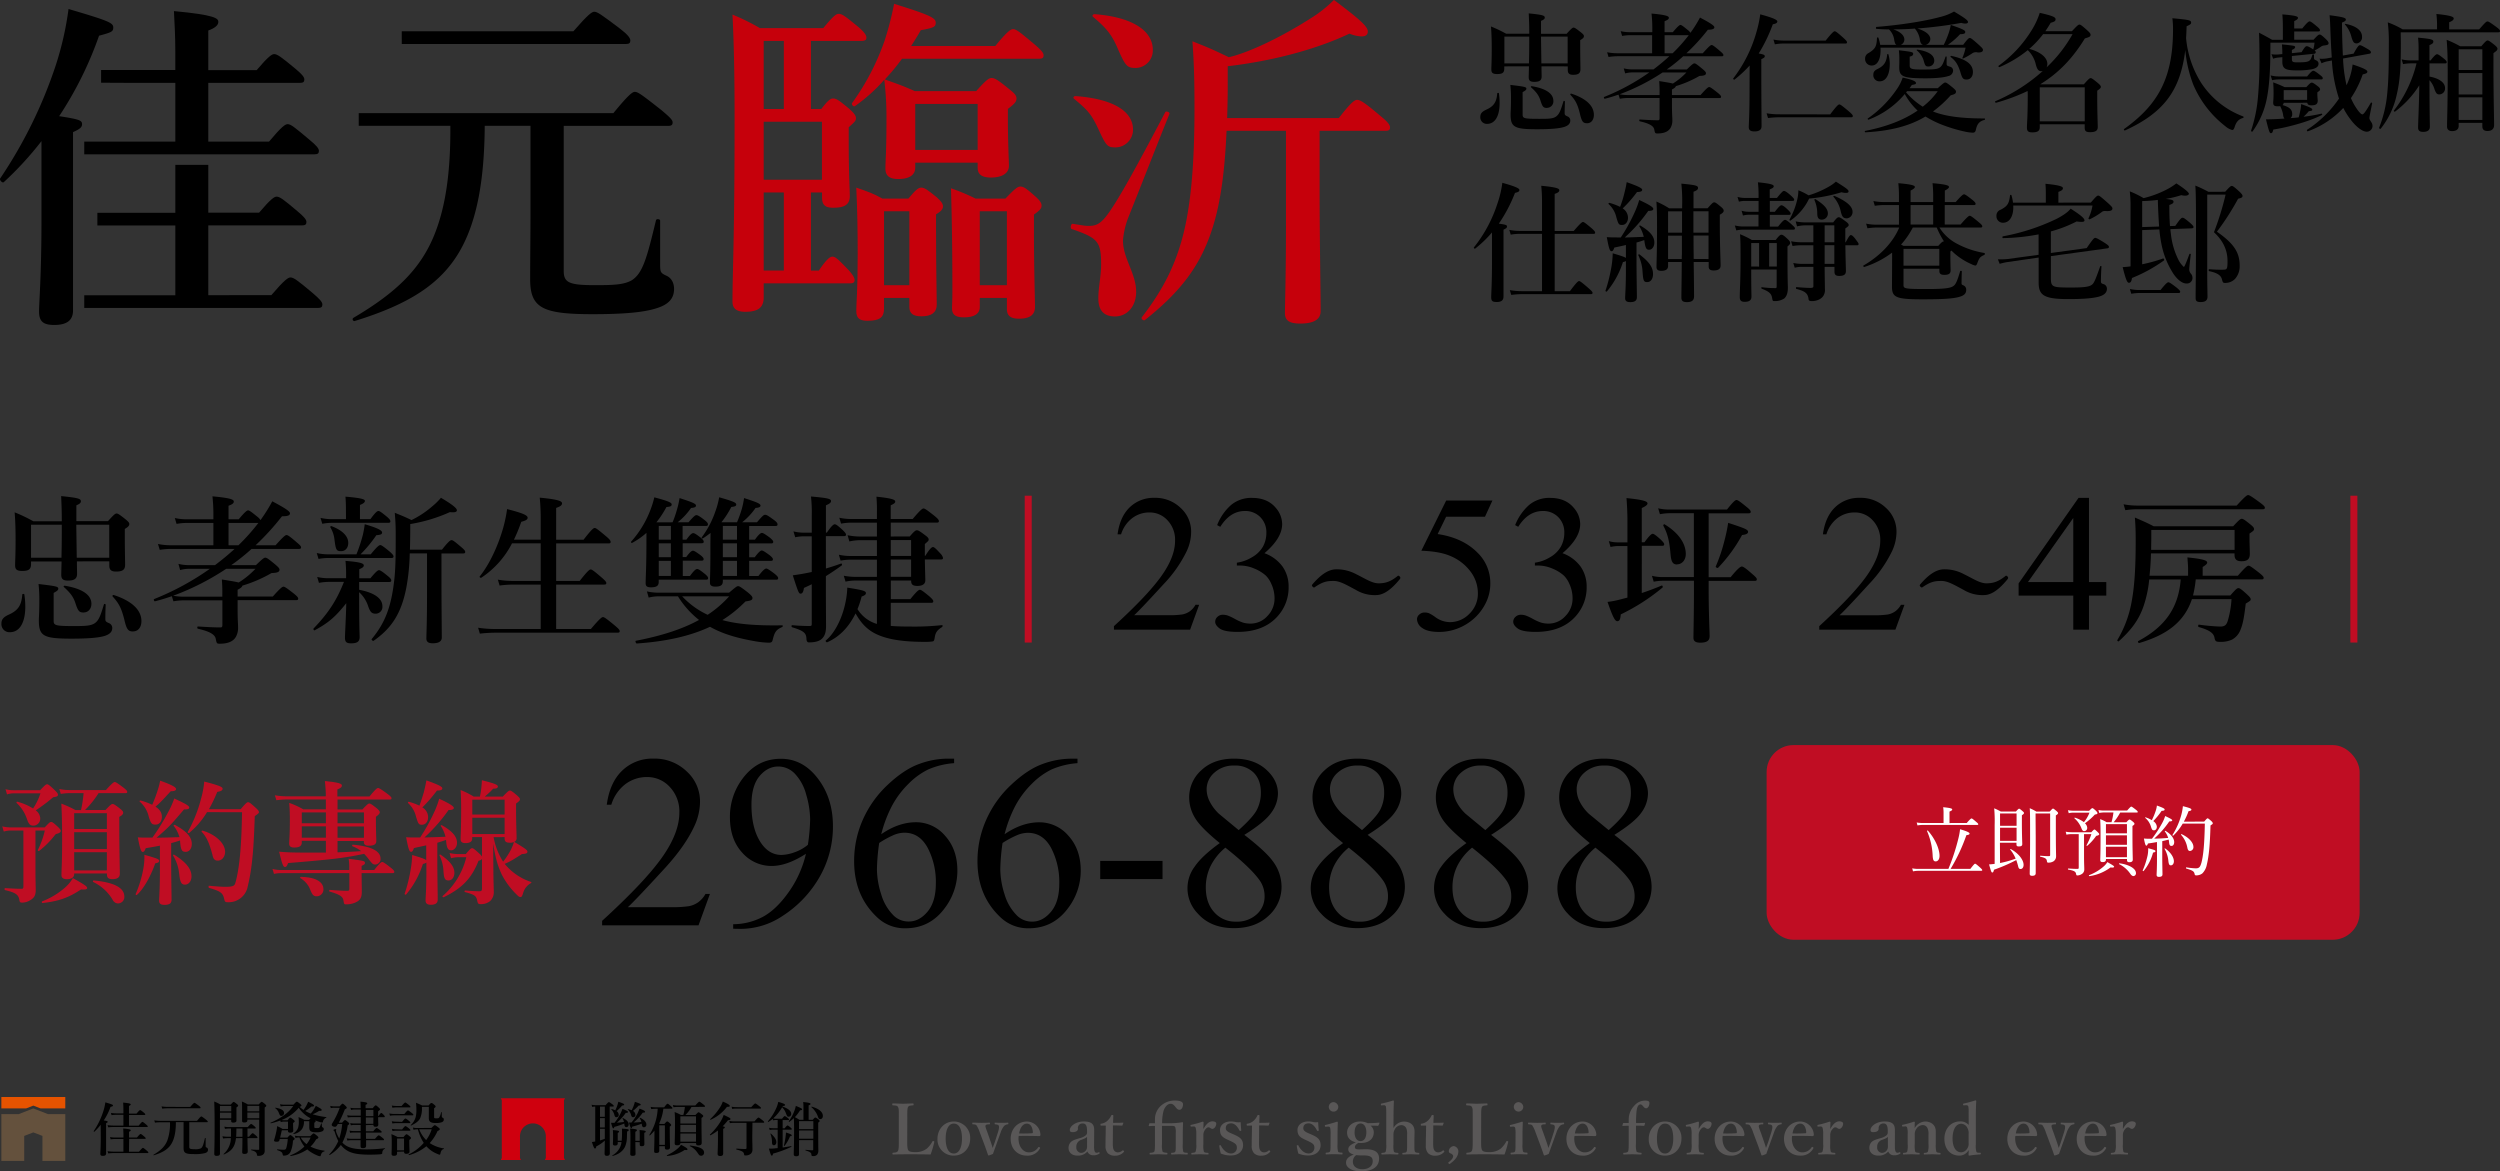 <svg xmlns="http://www.w3.org/2000/svg" viewBox="0 0 1106.75 518.54"><rect x="0" y="0" width="1106.75" height="518.54" fill="#333333" stroke="none"/><defs><style>.cls-1{fill:#c00d23;}.cls-2{fill:#fff;}.cls-3{fill:#e65300;}.cls-4{fill:#64513d;}.cls-5{fill:#cf000e;fill-rule:evenodd;}.cls-6{fill:#c6000b;}.cls-7{fill:#595757;}</style></defs><g id="圖層_2" data-name="圖層 2"><g id="圖層_1-2" data-name="圖層 1"><rect class="cls-1" x="782.08" y="329.85" width="262.52" height="86.18" rx="11.91"/><path class="cls-2" d="M872.27,384.66c1.67-2.15,1.91-2.29,2.11-2.29s.48.14,2.16,1.64c.82.75,1,1,1,1.19s-.14.31-.48.31H849.44a13.34,13.34,0,0,0-2.56.24l-.34-1.33a14.39,14.39,0,0,0,2.84.24h13.18a92.71,92.71,0,0,0,4.38-13.33,30.55,30.55,0,0,0,.78-4.23c2.8.82,4.2,1.43,4.2,1.88s-.34.61-1.4.75a78.23,78.23,0,0,1-7,14.93Zm-1.58-20.33c1.61-1.88,1.92-2,2.12-2s.48.14,2.05,1.51c.75.61.92.85.92,1.06s-.13.3-.47.3H851.25a14.5,14.5,0,0,0-2.39.21l-.34-1.3a15.52,15.52,0,0,0,2.7.24h9.19v-4.2a16.86,16.86,0,0,0-.17-2.8c3.59.34,4,.65,4,1s-.28.54-1.2.95v5.06Zm-15.1,14.52a30.56,30.56,0,0,0-2.49-10.93c-.07-.17.27-.34.37-.21,3.22,3.62,5.16,8.13,5.16,11.17,0,1.58-.78,2.46-1.7,2.46S855.7,380.73,855.59,378.85Z"/><path class="cls-2" d="M885.42,382.06a43.81,43.81,0,0,0,6.91-1.95,16.37,16.37,0,0,0-2.4-4c-.1-.1.14-.31.24-.24,3.45,1.91,5.67,4.78,5.67,7,0,1.06-.51,1.84-1.33,1.84-.65,0-.89-.3-1.16-1.53-.24-.89-.48-1.71-.75-2.43a72.18,72.18,0,0,1-9.84,4.27c-.27,1-.41,1.23-.75,1.23s-.51-.1-1.44-3.59a23,23,0,0,0,2.46-.23V365.29a63.73,63.73,0,0,0-.2-7.45,25.65,25.65,0,0,1,2.94,1.43h6.66c1-1.09,1.23-1.26,1.43-1.26s.48.17,1.58,1.13c.44.37.58.58.58.78s-.07.41-.93,1v3c0,6.26.17,8.89.17,9.74s-.54,1.06-1.57,1.06c-.71,0-1-.24-1-.85v-.79h-7.32Zm7.32-21.93h-7.32v5.46h7.32Zm-7.32,12.13h7.32v-5.81h-7.32Zm15.79-2c0,5.81,0,11.45,0,16.26,0,.92-.58,1.2-1.6,1.2-.79,0-1.06-.34-1.06-.92,0-1.51.17-5.74.17-15.75,0-9.09,0-11.55-.17-13.26a20.79,20.79,0,0,1,2.94,1.5h5.91c1.09-1.19,1.26-1.33,1.47-1.33s.41.14,1.6,1.13c.55.51.65.68.65.89s-.14.48-1,1v5.16c0,10.66.11,11.68.11,12.91a2.61,2.61,0,0,1-1.2,2.29,4.19,4.19,0,0,1-2.22.55c-.48,0-.58-.14-.65-.72-.14-.95-.61-1.4-2.9-1.91-.17,0-.17-.44,0-.44,1.6.13,2.73.2,3.76.2.44,0,.58-.14.58-.55V360.13h-6.46Z"/><path class="cls-2" d="M922.6,378.71c0,3.66.11,5.06.11,6.05a2.34,2.34,0,0,1-1.3,2.29,3.64,3.64,0,0,1-1.64.51c-.52,0-.58-.1-.69-.65-.17-1-.75-1.47-3.45-1.94-.2,0-.2-.48,0-.48,2,.13,3.11.17,4.14.17.34,0,.48-.17.48-.58v-14.8H917a8.42,8.42,0,0,0-2.18.24l-.34-1.33a13.49,13.49,0,0,0,2.56.24h8.78c1-1.06,1.19-1.2,1.4-1.2s.41.14,1.5,1.2c.48.48.62.68.62.89s-.31.51-1.06.65c-.24,0-.34.13-.75.71a22.27,22.27,0,0,1-3.52,3.76c-.14.11-.38-.1-.31-.24a28.82,28.82,0,0,0,2.15-4.92H922.6Zm2.26-19.78c1.06-1.06,1.23-1.16,1.43-1.16s.45.1,1.68,1.26c.44.52.58.72.58.93,0,.37-.28.51-1.16.65a28.27,28.27,0,0,1-4.38,3.86,3,3,0,0,1,1,1.94,1.39,1.39,0,0,1-1.3,1.54c-.62,0-.92-.34-1.33-1.47a11.28,11.28,0,0,0-3-4.2c-.11-.07,0-.34.17-.31a13.51,13.51,0,0,1,4,2,15,15,0,0,0,2.46-4.2h-7a7.6,7.6,0,0,0-2.18.24l-.35-1.34a12.86,12.86,0,0,0,2.46.24Zm0,28.49a21,21,0,0,0,6.45-3.86,7.76,7.76,0,0,0,1.61-1.91c2.32,1.3,3,1.74,3,2.05s-.45.48-1.58.31a20.56,20.56,0,0,1-9.32,3.86C924.82,387.9,924.65,387.49,924.86,387.42Zm7.44-6.86c0,.75-.51,1.09-1.43,1.09-.72,0-1.09-.24-1.09-.89,0-1,.13-2.76.13-9.22,0-4.2,0-6.49-.17-8.92a15.53,15.53,0,0,1,2.84,1.37h2.18a25.9,25.9,0,0,0,.86-4.31h-4.07a13.51,13.51,0,0,0-2.22.21l-.37-1.3a11.41,11.41,0,0,0,2.56.24h10.15c1.4-1.57,1.64-1.74,1.84-1.74s.51.17,2,1.33c.69.55.86.75.86,1s-.11.3-.45.3h-7.31a26.42,26.42,0,0,1-2.9,4.31h5.6c1.06-1.13,1.23-1.23,1.44-1.23s.44.1,1.53,1c.55.48.65.68.65.89s-.13.51-.89.95v3.93c0,6.73.14,10,.14,11,0,.76-.51,1.13-1.5,1.13-.79,0-1.06-.31-1.06-1v-.41h-9.3Zm9.3-15.72h-9.3v4.07h9.3ZM932.3,374h9.3v-4.2h-9.3Zm0,5.47h9.3v-4.61h-9.3ZM943.2,387a12.75,12.75,0,0,0-5.05-4.44c-.14-.07,0-.41.13-.38,4.48.61,7.31,2.43,7.31,4.34a1.22,1.22,0,0,1-1.16,1.33C944,387.8,943.65,387.56,943.2,387Z"/><path class="cls-2" d="M948.57,385.34a34.79,34.79,0,0,0,2.16-6.59,14.24,14.24,0,0,0,.27-3.25c2.9.79,3.21.92,3.21,1.3s-.24.48-1.06.65a21.47,21.47,0,0,1-4.17,8.16C948.85,385.75,948.51,385.51,948.57,385.34Zm6.32-12.57c-1.23.24-2.52.44-4,.65-.28.78-.45.95-.72.95s-.58-.51-1.06-3.17a14.91,14.91,0,0,0,1.57.1c.65,0,1.3,0,2,0a52.9,52.9,0,0,0,4.48-6.87,17.44,17.44,0,0,0,1.37-3.18c2.56,1.23,3.11,1.54,3.11,1.95,0,.24-.28.44-1.3.44a40.61,40.61,0,0,1-6.7,7.62c2.08,0,4.17-.14,6.22-.31a9.5,9.5,0,0,0-1.51-2.9c-.06-.1.18-.31.28-.24,2.56,1.5,3.89,3.42,3.89,5,0,1-.48,1.68-1.16,1.68s-1-.24-1.13-1.85a6.69,6.69,0,0,0-.17-.95c-.95.24-1.88.48-2.83.68v6.53c0,3.79.1,7.17.1,8.19,0,.76-.51,1.1-1.54,1.1-.71,0-1.06-.24-1.06-.89s.17-2.8.17-7Zm-.06-6.77c0,.93-.52,1.58-1.23,1.58s-.93-.18-1.37-1.61a7.93,7.93,0,0,0-2.56-3.9c-.11-.1.07-.27.2-.23a11.7,11.7,0,0,1,2.74,1.26,27.42,27.42,0,0,0,1.74-4.2,11.3,11.3,0,0,0,.51-2.29c2.53.92,3.42,1.33,3.42,1.74s-.24.55-1.34.62a32.46,32.46,0,0,1-3.69,4.54A3.25,3.25,0,0,1,954.83,366Zm5.09,15a12.66,12.66,0,0,0-1.68-5.22c-.07-.11.17-.24.28-.18,2.49,1.75,3.86,4,3.86,5.68,0,1-.52,1.81-1.34,1.81C960.39,383.09,960.09,382.68,959.92,381Zm15.88-17.28c1.13-1.34,1.3-1.44,1.51-1.44s.41.1,1.67,1.23c.51.51.61.72.61,1s-.13.34-1,.92c-.24,8.3-.65,13.32-1.64,17.39a7.32,7.32,0,0,1-2,3.86,4.37,4.37,0,0,1-2.59.85c-.55,0-.72-.07-.82-.68-.24-1.09-.82-1.5-3.62-2.32-.24-.07-.24-.58,0-.55a31.62,31.62,0,0,0,4.16.44c1.64,0,2-.82,2.5-2.52.85-3.25,1.33-8.2,1.5-17.29H966.3a24,24,0,0,1-4.16,5.29c-.14.14-.48-.1-.38-.27a32.71,32.71,0,0,0,3.9-8.85,24.55,24.55,0,0,0,.71-3.89c3.25.82,3.76,1.13,3.76,1.5s-.24.55-1.26.72a31.18,31.18,0,0,1-2.09,4.65Zm-7.45,11.61a11.68,11.68,0,0,0-2.8-5.77c-.1-.11.11-.34.24-.28,3.08,1.37,5.23,3.69,5.23,5.61a1.67,1.67,0,0,1-1.5,1.84C968.9,376.73,968.59,376.39,968.35,375.33Z"/><polygon class="cls-3" points="17.96 485.64 12.29 485.64 11.54 485.64 0.6 485.64 0.6 490.7 11.54 490.7 11.54 490.7 11.54 490.7 14.75 489.45 17.96 490.7 28.9 490.7 28.9 485.64 17.96 485.64"/><polygon class="cls-4" points="14.75 490.7 8.24 493.23 0.6 493.23 0.6 513.94 3.15 513.94 3.99 513.94 10.72 513.94 10.72 502.87 14.75 501.31 18.79 502.87 18.79 513.94 25.52 513.94 27.5 513.94 28.9 513.94 28.9 493.23 21.26 493.23 14.75 490.7"/><path d="M44.57,497.94a24.89,24.89,0,0,1-2.83,3.1c-.11.07-.34-.19-.26-.29a34.77,34.77,0,0,0,4.16-8.49,23.77,23.77,0,0,0,1-4.25c3,.89,3.36,1.05,3.36,1.38s-.11.37-1.07.63a27,27,0,0,1-3,6c1.51.24,1.72.31,1.72.6s-.15.37-.68.6v13.39c0,.73-.44,1.09-1.4,1.09s-1.15-.26-1.15-1,.18-2.71.18-6.83Zm12.53.39h4.28c1.19-1.46,1.51-1.67,1.69-1.67s.49.21,1.64,1.17c.49.42.7.65.7.84s-.08.26-.34.26H50.15a19.37,19.37,0,0,0-2.24.15l-.29-1a14.69,14.69,0,0,0,2.48.21h4.53v-4.77H51.45a15.27,15.27,0,0,0-2.06.16l-.28-1a12.69,12.69,0,0,0,2.29.21h3.23v-1.77c0-1.09-.05-2.06-.11-3,3.08.29,3.34.55,3.34.81s-.26.47-.76.65V493h3.34c1.12-1.35,1.43-1.56,1.61-1.56s.52.21,1.59,1.09c.47.39.68.63.68.81s-.08.26-.34.26H57.1Zm0,11.54h4.43c1.25-1.49,1.56-1.7,1.75-1.7s.52.21,1.66,1.18c.52.44.73.67.73.86s-.08.26-.34.26H50.15a19.37,19.37,0,0,0-2.24.15l-.29-1a15.82,15.82,0,0,0,2.48.21h4.53v-5.6H51a15.74,15.74,0,0,0-2,.15l-.29-1a12,12,0,0,0,2.24.21h3.7v-1c0-1.07-.05-2.09-.11-3,3.08.26,3.34.52,3.34.78s-.26.47-.76.65v2.56h3.52c1.12-1.36,1.43-1.57,1.61-1.57s.53.21,1.57,1.1c.47.39.67.62.67.81s-.07.26-.33.26h-7Z"/><path d="M83.79,507.68c0,.88.42,1.07,2.35,1.07a5.8,5.8,0,0,0,2.76-.37c.83-.52,1.15-1.69,1.82-4.5,0-.13.32-.11.32,0v3.23c0,.65,0,.71.46.91a1,1,0,0,1,.58,1c0,.71-.39,1.18-1.33,1.46a17.28,17.28,0,0,1-4.79.44c-3.78,0-4.69-.46-4.69-2.63,0-1.66,0-3.17,0-5.13v-6.38H77.86c0,4.14-.6,7.11-1.8,9.27-1.46,2.63-3.93,4.15-8,5.4a.14.14,0,0,1-.11-.24c3.23-1.9,5.11-3.7,6.15-6.38a21.87,21.87,0,0,0,1.15-8H71a20.32,20.32,0,0,0-2.4.16l-.29-1a17.86,17.86,0,0,0,2.71.21h16.2c1.41-1.74,1.72-1.95,1.9-1.95s.52.21,2,1.35c.65.55.86.76.86.94s-.07.26-.34.26H83.79Zm.42-17.63c1.38-1.62,1.69-1.83,1.88-1.83s.52.21,1.87,1.23c.65.49.84.75.84.93s-.08.26-.34.26H74.08a20.54,20.54,0,0,0-2.27.16l-.28-1a15.8,15.8,0,0,0,2.47.21Z"/><path d="M97.38,510.7c0,.7-.49,1-1.45,1-.76,0-1.07-.24-1.07-.92,0-1.61.15-3.85.15-11.56,0-3.86,0-7.71-.18-11.57A14.66,14.66,0,0,1,97.59,489h4.56c.89-1,1.09-1.17,1.3-1.17s.47.16,1.41.91c.42.34.57.52.57.73s-.18.42-.75.78v1c0,2.52,0,4.29,0,4.87s-.5.86-1.41.86c-.67,0-.93-.21-.93-.76v-.49h-5Zm5-21.1h-5V492h5Zm-5,5.5h5v-2.53h-5Zm7.09,8.75c-.47,4-2,5.73-5.29,7.22-.13.05-.28-.11-.18-.21a9.5,9.5,0,0,0,3.2-7h-1.35a15.56,15.56,0,0,0-2.09.16l-.28-1a12.69,12.69,0,0,0,2.29.21h1.49c0-.75,0-1.56,0-2.5V499.6h-.91a12.18,12.18,0,0,0-1.75.16l-.29-1a9.92,9.92,0,0,0,2,.2h8.38c1-1.17,1.31-1.38,1.49-1.38s.52.21,1.43,1c.39.34.6.57.6.75s-.08.26-.34.26h-3.31v3.65h.66c1.14-1.35,1.45-1.56,1.64-1.56s.49.21,1.51,1.09c.41.39.62.63.62.81s-.08.26-.34.26h-4.09c0,2.37.11,5.11.11,6,0,.7-.52,1-1.38,1s-1.07-.21-1.07-.81.1-2.08.1-5.13v-1.07Zm2.86-.6V499.6h-2.68c0,1.23,0,2.43-.13,3.65ZM109.5,496c0,.65-.45.93-1.33.93-.71,0-1-.2-1-.78,0-.91,0-1.85,0-5.57,0-1,0-2-.1-2.95a18.34,18.34,0,0,1,2.66,1.33h4.79c.91-1,1.12-1.17,1.33-1.17s.47.16,1.43.94c.44.39.6.57.6.78s-.16.42-.7.76v3.12c0,14.59,0,15.26,0,16a2.06,2.06,0,0,1-.81,1.82,3.36,3.36,0,0,1-2,.5c-.5,0-.52-.06-.63-.6-.15-.91-.7-1.44-2.47-1.9-.13,0-.13-.32,0-.32,1.48.11,2.08.13,3.15.13.26,0,.31-.07.31-.36v-13H109.5Zm5.28-6.44H109.5V492h5.28Zm-5.28,5.5h5.28v-2.53H109.5Z"/><path d="M136.81,495.78c.32-.34.52-.58.68-.71-.42-.23-.81-.44-1.15-.65a14.12,14.12,0,0,1-4.09-4,18.8,18.8,0,0,1-7.65,5.44,8.94,8.94,0,0,0,1.12.08h1.59c.8-1,1-1.15,1.22-1.15s.47.16,1.38.91c.39.34.55.52.55.73s-.08.26-.71.71v.57c0,1.46.08,2.47.08,2.81,0,.63-.47.91-1.33.91-.67,0-1-.2-1-.73v-.33h-2.74c-.26,1.09-.52,2.31-.75,3.25h3.25c.86-1,1.07-1.12,1.28-1.12s.47.16,1.35.94c.39.34.55.52.55.73s-.08.26-.75.81a14.55,14.55,0,0,1-1.07,4.94,3.07,3.07,0,0,1-1.36,1.36,4.15,4.15,0,0,1-1.69.31c-.29,0-.34-.08-.42-.49-.18-1-.6-1.31-2.37-1.93-.13-.05-.13-.37,0-.37a27.07,27.07,0,0,0,2.74.19c.75,0,1-.16,1.2-.71a18,18,0,0,0,.67-4.06h-3.54a3.41,3.41,0,0,1-.16.57c-.15.5-.46.66-1.25.66s-1.12-.24-1.12-.55a2.24,2.24,0,0,1,.16-.65c.37-1.18.63-2.32.86-3.36a20,20,0,0,0,.36-2.35,18,18,0,0,1,2.38,1.23h2.42v-3.23h-1.88a4.38,4.38,0,0,0-1.33.21l-.2-.71a31.29,31.29,0,0,1-4.17,1.25c-.13,0-.26-.23-.13-.28,4.45-1.85,8.12-4.46,10-7.38H126a8.16,8.16,0,0,0-1.75.21l-.28-1a9.8,9.8,0,0,0,1.92.21h4c1.1-1.18,1.3-1.33,1.51-1.33s.47.15,1.46.93c.44.37.6.55.6.76s-.21.36-.83.6a16.19,16.19,0,0,0,1.74,1.35,14.84,14.84,0,0,0,1.33-2.05c.26-.5.49-1,.73-1.57,2.14,1.07,2.58,1.38,2.58,1.7s-.11.41-1.17.44a15.29,15.29,0,0,1-2.71,1.93,15.8,15.8,0,0,0,2,1l.41.16a10,10,0,0,0,1.38-1.83,18.18,18.18,0,0,0,.89-1.59c2.47,1.38,2.58,1.46,2.58,1.83s-.21.44-1.1.39a16.79,16.79,0,0,1-2.89,1.51,32.31,32.31,0,0,0,6,1.25c.13,0,.13.23,0,.29a2.22,2.22,0,0,0-1.45,1.84c-.06.19-.16.27-.32.27a4.42,4.42,0,0,1-1.17-.24c-.57-.18-1.22-.42-1.93-.7a.67.67,0,0,1,.21.39c0,.21-.15.36-.6.65v1.85c0,.44.16.52,1,.52s1.09,0,1.38-.42a7.62,7.62,0,0,0,.62-1.53c.06-.13.32-.13.32,0,0,.36,0,.7.05,1.06s.05.42.28.55a.81.81,0,0,1,.55.81,1.14,1.14,0,0,1-.78,1,5.81,5.81,0,0,1-2.45.39c-2.5,0-3.2-.47-3.2-2.21,0-.58,0-1.07,0-1.49v-1.2h-2.34v.45a5.81,5.81,0,0,1-.86,3,5.64,5.64,0,0,1-3.67,2.22c-.13,0-.26-.18-.16-.26a4.86,4.86,0,0,0,2.09-2.5,9.2,9.2,0,0,0,.31-2.79,15.35,15.35,0,0,0-.13-1.93,14.28,14.28,0,0,1,2.5,1.18ZM124.57,494c-.52,0-.65-.15-1.09-1.25a4.67,4.67,0,0,0-1.62-2.16.12.12,0,0,1,.11-.21c2.57.44,3.77,1.2,3.77,2.32A1.23,1.23,0,0,1,124.57,494Zm12.79,9c1.07-1.07,1.28-1.23,1.48-1.23s.47.16,1.49,1c.47.42.62.6.62.81s-.26.52-1,.8a13.66,13.66,0,0,1-2.5,3.23,19,19,0,0,0,6.15,1.78c.13,0,.13.31,0,.33-.89.24-1.25.63-1.56,1.67-.11.42-.13.47-.39.47a3.07,3.07,0,0,1-1.07-.29,17.49,17.49,0,0,1-3.54-1.92c-.37-.26-.73-.55-1-.81a18.35,18.35,0,0,1-7.35,2.92c-.13,0-.26-.26-.13-.32a18,18,0,0,0,6.2-3.88,13.71,13.71,0,0,1-2.19-4h-.29a5.12,5.12,0,0,0-1.45.21l-.29-1a9.15,9.15,0,0,0,2,.21Zm-4.22.6a9.84,9.84,0,0,0,2.58,2.91,11.64,11.64,0,0,0,1.77-2.91Z"/><path d="M151.47,497c.86-1,1.07-1.14,1.28-1.14s.47.15,1.32.88c.37.32.53.5.53.71s-.21.49-.68.73a22.4,22.4,0,0,1-2.35,7.63,6,6,0,0,0,.94.88c2,1.57,4.87,2.14,9.74,2.14a63.13,63.13,0,0,0,8.13-.52c.13,0,.1.18,0,.23a2,2,0,0,0-1.15,1.9c0,.32-.13.47-.78.55-.94.11-3.31.18-4.84.18-6.07,0-9.09-.78-11.52-3a10.42,10.42,0,0,1-1.19-1.3A17.93,17.93,0,0,1,146,511.3c-.11.08-.32-.16-.24-.26a19.33,19.33,0,0,0,4-5.89,25.59,25.59,0,0,1-1.54-3.88,1.16,1.16,0,0,0-.41-.7.42.42,0,0,1-.21-.29c0-.15.6-.42,1-.42.16,0,.26.08.26.21s-.15.42-.15.52a5.83,5.83,0,0,0,.41,1.33,17.12,17.12,0,0,0,1.07,2.09,27.86,27.86,0,0,0,1.3-6.41h-1.95c-.08.15-.18.34-.29.52-.36.57-.54.7-1,.7-.75,0-1.4-.39-1.4-.86a1.5,1.5,0,0,1,.23-.67,35,35,0,0,0,3.31-6.88h-2.32a6.39,6.39,0,0,0-1.64.16l-.23-1a7,7,0,0,0,1.82.23h2.32c.91-1,1.12-1.2,1.33-1.2s.44.16,1.33,1c.36.37.52.58.52.78s-.16.42-.86.73A56.27,56.27,0,0,1,150,497Zm10.5,1.1c0,.91,0,1.79,0,2.71h3.26c1-1.23,1.35-1.44,1.54-1.44s.52.21,1.56,1c.44.36.65.57.65.75s-.08.27-.34.27H162c0,.93,0,1.84.06,2.78H166c1.17-1.35,1.48-1.56,1.67-1.56s.52.21,1.64,1.09c.49.39.7.63.7.81s-.08.26-.34.26h-7.6c0,1.1,0,1.93,0,2.45,0,.76-.44,1.07-1.35,1.07s-1.1-.21-1.1-1.07c0-.47,0-1.25,0-2.45h-4.19a9.7,9.7,0,0,0-1.65.16l-.28-1a8.47,8.47,0,0,0,1.87.21h4.27c0-.94,0-1.85,0-2.78h-3.1a9.45,9.45,0,0,0-1.54.15l-.28-1a8.68,8.68,0,0,0,1.82.21h3.13c0-.92,0-1.83,0-2.71h-2.91a6.21,6.21,0,0,0-1.44.18l-.28-1a8.42,8.42,0,0,0,1.66.18h3v-2.81h-4a11.55,11.55,0,0,0-1.72.15l-.28-1a10.46,10.46,0,0,0,2,.21h4v-2.74h-2.68a6.35,6.35,0,0,0-1.61.21l-.29-1a8.31,8.31,0,0,0,1.85.21h2.71c0-1.14-.06-2-.11-2.91,2.61.28,3,.39,3,.83,0,.21-.1.31-.73.62v1.46H165c.89-1.09,1.1-1.25,1.31-1.25s.47.16,1.38,1c.39.36.54.54.54.75s-.07.26-.83.89v2h.24c.67-1.07,1-1.28,1.17-1.28s.44.21,1.09.89a1.43,1.43,0,0,1,.44.73c0,.18-.07.26-.33.26h-2.61c0,1.64.08,2.78.08,3.23,0,.7-.42,1-1.17,1s-1-.26-1-.86Zm0-4h3.33v-2.74h-3.33Zm3.33.6h-3.33c0,.93,0,1.87,0,2.81h3.3Z"/><path d="M179,493.17c1.12-1.38,1.44-1.59,1.62-1.59s.52.21,1.67,1.12c.49.39.7.63.7.81s-.08.26-.34.26h-8.23a11.22,11.22,0,0,0-1.77.16l-.29-1a10.6,10.6,0,0,0,2.09.21Zm-3.23,16.7v.8c0,.68-.46,1-1.32,1s-1.1-.26-1.1-.89c0-.8.08-1.64.08-5a35.58,35.58,0,0,0-.16-3.7,25.73,25.73,0,0,1,2.77,1.3h2.6c.91-1.09,1.12-1.25,1.33-1.25s.47.16,1.4.91c.42.37.58.55.58.76s-.18.47-.76.86v.86c0,2.24.11,3.78.11,4.27q0,1-1.41,1c-.7,0-1-.24-1-.81v-.18Zm2-20.22c1.15-1.35,1.46-1.56,1.64-1.56s.52.21,1.62,1.1c.47.39.67.62.67.8s-.07.26-.34.26h-6.09a9.59,9.59,0,0,0-1.54.16l-.28-1a8.6,8.6,0,0,0,1.82.2Zm.24,7c1-1.27,1.3-1.48,1.48-1.48s.52.21,1.51,1c.44.37.65.6.65.78s-.08.26-.34.26h-6a10.15,10.15,0,0,0-1.59.16l-.28-1a9,9,0,0,0,1.87.2Zm0,3.37c1-1.28,1.3-1.49,1.48-1.49s.52.21,1.54,1c.44.37.65.6.65.78s-.08.26-.34.26h-6a9.7,9.7,0,0,0-1.56.16l-.29-1a9,9,0,0,0,1.85.21Zm.86,4h-3.08v5.24h3.08ZM191,499.32c1.07-1,1.27-1.2,1.48-1.2s.5.16,1.57,1c.49.39.65.57.65.78s-.29.54-1,.8a19.83,19.83,0,0,1-3.46,5.34,15.07,15.07,0,0,0,6.25,2.35.14.14,0,0,1,0,.26c-.89.26-1.22.75-1.51,2-.08.39-.18.54-.37.54a4,4,0,0,1-1-.36,12.52,12.52,0,0,1-4.85-3.39,21,21,0,0,1-7.68,3.94c-.13,0-.26-.29-.13-.34a20.3,20.3,0,0,0,6.64-5.08,20.19,20.19,0,0,1-2.58-6h-.42a5.66,5.66,0,0,0-1.51.21l-.28-1a8.66,8.66,0,0,0,1.9.21Zm4.58-5.11c0,.39.11.5.52.65a.82.82,0,0,1,.37.79c0,.54-.34,1-1,1.19a7.94,7.94,0,0,1-2.53.32c-2.29,0-3.1-.58-3.1-2.22,0-1,0-1.27,0-2.29V490h-3.05v.5a10.47,10.47,0,0,1-.83,4.63c-.71,1.28-1.91,2.14-3.91,3.13-.11.05-.34-.1-.24-.18a7.19,7.19,0,0,0,2.22-3.62,12.61,12.61,0,0,0,.31-3.15,28.7,28.7,0,0,0-.18-3.13c1.3.55,1.53.63,2.71,1.22h2.86c.84-1,1-1.09,1.28-1.09s.47.1,1.33.83a1.4,1.4,0,0,1,.52.68c0,.26-.18.47-.68.76v4c0,.42.18.5,1,.5.62,0,1,0,1.22-.31a5.72,5.72,0,0,0,.86-2.32c0-.13.31-.13.31,0Zm-10,5.71a13.91,13.91,0,0,0,3.08,4.79,15.9,15.9,0,0,0,2.45-4.79Z"/><path d="M263.51,489.89h-.08a5.62,5.62,0,0,0-1.25.16l-.29-1a6.05,6.05,0,0,0,1.56.21h4.64c1-1.15,1.28-1.35,1.46-1.35s.52.2,1.51.93c.44.37.65.58.65.76s-.08.26-.34.26h-1.46v7.42c0,5,.06,11.23.06,13.29,0,.75-.47,1.12-1.33,1.12-.42,0-1-.11-1-1,0-.57.1-2.32.1-5.76a15.35,15.35,0,0,1-3.77,2.58c-.08.68-.27.94-.58.94s-.6-.52-1.35-2.87l1.46-.23Zm2.11,4.53h2.13v-4.53h-2.13Zm0,4.72h2.13V495h-2.13Zm0,5.73a22.27,22.27,0,0,0,2.13-.73v-4.41h-2.13Zm6.43-7.82a21.72,21.72,0,0,0,2.68-4.17,18,18,0,0,0,.84-2c1.95.81,2.44,1.1,2.44,1.38s-.2.42-1,.42a21.6,21.6,0,0,1-3.93,4.32,29.73,29.73,0,0,0,3.15-.31,5,5,0,0,0-.63-1.59.11.11,0,0,1,.16-.15c1.67.8,2.55,1.77,2.55,2.78,0,.73-.41,1.25-1,1.25s-.78-.34-.89-1.09c0-.18,0-.34-.05-.5a31.62,31.62,0,0,1-4.43,1.49c-.05.47-.21.65-.44.65s-.39-.31-1-2.47c.39,0,.7,0,.88,0Zm1.17-7.47a14.41,14.41,0,0,0,.5-1.83c1.95.63,2.6.94,2.6,1.23s-.18.36-.94.47a17.45,17.45,0,0,1-2.42,2.44,2,2,0,0,1,.94,1.57,1,1,0,0,1-1,1.14c-.44,0-.65-.2-.89-.91a5.38,5.38,0,0,0-1.35-2.52c-.08-.11,0-.24.1-.21a6.62,6.62,0,0,1,1.62.6C272.7,490.9,273,490.23,273.22,489.58Zm2,15.42a36.67,36.67,0,0,0,.15-3.68c0-.78,0-1.06-.05-1.69,2.74.21,3,.29,3,.65s-.19.44-.71.63c0,.91-.05,1.66-.07,2.31a11.22,11.22,0,0,1-.76,4.25c-.91,2.08-2.81,3.52-5.55,4.27-.13,0-.23-.18-.13-.26a7.88,7.88,0,0,0,3.15-3.12,7.35,7.35,0,0,0,.89-2.77h-1.67v.6c0,.66-.39.94-1.22.94-.6,0-.91-.23-.91-.81,0-.28.07-1.32.07-3.1,0-.91,0-1.84-.1-2.94,2.21.18,2.76.31,2.76.7,0,.21-.13.34-.6.55V505Zm5.21-15.22a12.79,12.79,0,0,0,.62-2c2,.65,2.58.93,2.58,1.22s-.18.37-.94.47a17.14,17.14,0,0,1-2.5,2.34,2,2,0,0,1,1.1,1.65,1,1,0,0,1-1,1.14c-.44,0-.67-.23-.88-.88a5.06,5.06,0,0,0-1.46-2.5c-.11-.08,0-.24.13-.21a7.74,7.74,0,0,1,1.54.49A16.16,16.16,0,0,0,280.44,489.78Zm1.85,3a21,21,0,0,0,.83-2c1.67.62,2.45,1,2.45,1.38s-.21.39-1,.39a21.54,21.54,0,0,1-4.09,4.38c1.15,0,2.32-.11,3.47-.24a6,6,0,0,0-.76-1.72c-.07-.1,0-.21.16-.15,1.8.83,2.81,1.9,2.81,3a1.11,1.11,0,0,1-1.06,1.22c-.55,0-.84-.36-.94-1.14,0-.16-.05-.31-.08-.44a36.45,36.45,0,0,1-4.19,1.32c-.06.45-.19.63-.42.63s-.44-.39-1-2.45c.39,0,.75,0,1.09,0A21.8,21.8,0,0,0,282.29,492.78Zm-1,12.81c0,2.64.08,4.43.08,5.16s-.42.94-1.35.94c-.68,0-1-.23-1-.86s.08-2.71.08-6.8a44,44,0,0,0-.13-4.45c2.71.31,3,.39,3,.78,0,.23-.18.44-.7.68v4h1.95v-3c0-.41,0-.7-.1-1.77,2.18.19,2.76.32,2.76.71,0,.2-.13.31-.65.54v.78c0,2.09.05,3.65.05,4.12,0,.73-.34,1-1.2,1-.63,0-.86-.21-.86-.76v-1Z"/><path d="M293.66,490.85a20,20,0,0,1-1.85,6.51c.08.08.18.13.26.21h2.06c.83-.94,1-1.09,1.25-1.09s.47.15,1.25.86c.34.31.5.49.5.7s-.16.42-.63.7v1.49c0,4,.11,6.69.11,7.58s-.42,1.12-1.36,1.12c-.65,0-.91-.26-.91-.91v-.6h-2.48v1.93c0,.75-.36,1.06-1.27,1.06s-1-.2-1-.93c0-1.54.13-3.21.13-7.38,0-.33,0-.91,0-1.56a22.28,22.28,0,0,1-2,2.11c-.1.08-.34-.13-.26-.23a23.22,23.22,0,0,0,3.7-11.57h-1.1a10.88,10.88,0,0,0-1.74.16l-.29-1a10.54,10.54,0,0,0,2,.2h4c1-1.38,1.33-1.59,1.52-1.59s.49.21,1.51,1.12c.41.4.62.63.62.81s-.08.26-.34.26Zm.68,7.32h-2.48v8.65h2.48Zm8.78,10.89a15.73,15.73,0,0,1-7.74,2.68c-.13,0-.26-.26-.13-.31a20,20,0,0,0,4.79-3,7.37,7.37,0,0,0,1.44-1.64c2.13,1.12,2.86,1.62,2.86,2S303.92,509.19,303.12,509.06Zm3-19a14.25,14.25,0,0,1-2.68,3.54h4.43c1-1,1.17-1.2,1.38-1.2s.49.16,1.48.94c.45.34.6.52.6.73s-.21.52-.78.83v1.8c0,4.79.1,8.07.1,9.17,0,.86-.44,1.2-1.51,1.2-.75,0-1-.29-1-1.05h-6.93c-.05.68-.47,1-1.33,1s-1.2-.23-1.2-.86c0-1.12.13-2.53.13-9.19,0-1.8,0-2.84-.15-4.67a18.6,18.6,0,0,1,2.76,1.28h1.09a18.75,18.75,0,0,0,.68-3.54h-3.23a12.78,12.78,0,0,0-1.8.15l-.28-1a9.71,9.71,0,0,0,2,.21h7.92c1.3-1.46,1.61-1.67,1.8-1.67s.52.21,1.74,1.17c.55.45.76.65.76.84s-.08.26-.34.26Zm2,4.14h-6.93v3.18h6.93Zm0,3.78h-6.93v3.23h6.93Zm0,3.82h-6.93v3.63h6.93Zm2.26,9.82c-.67,0-.73-.05-1.69-1.43a8,8,0,0,0-3.28-2.79c-.11-.05,0-.31.1-.28,4.27.54,6.18,1.51,6.18,3.1A1.33,1.33,0,0,1,310.38,511.66Z"/><path d="M317.83,500.46a22.35,22.35,0,0,1-3.31,2.14c-.11,0-.34-.21-.24-.31A28.08,28.08,0,0,0,319,496.5a14.55,14.55,0,0,0,1.38-2.94c2.63,1.25,3,1.46,3,1.8s-.31.55-1.09.55a29.1,29.1,0,0,1-2.37,2.7c.81.16.94.27.94.5s-.16.39-.71.62v10.94c0,.76-.44,1.1-1.35,1.1-.6,0-1.12-.24-1.12-1s.16-2.74.16-6.85Zm4-10.47a18.42,18.42,0,0,1-7.24,5.73c-.13.06-.28-.21-.18-.28a26,26,0,0,0,4.14-4.9,11.07,11.07,0,0,0,1.43-2.89c2.3,1,3.08,1.54,3.08,1.9S322.85,490,321.86,490Zm11.2,13.18c0,1.9.08,3.81.08,5.71a2.49,2.49,0,0,1-.65,1.82,3.44,3.44,0,0,1-2.42.81c-.52,0-.55,0-.65-.6-.18-1-.86-1.38-3.34-2-.13,0-.1-.42,0-.42,1.2.08,2.89.18,3.85.18.47,0,.58-.13.58-.54V497.08h-5.68a11.16,11.16,0,0,0-1.67.15l-.28-1a9.15,9.15,0,0,0,1.95.21H334c1.3-1.49,1.61-1.69,1.8-1.69s.52.2,1.74,1.17c.55.44.76.67.76.86s-.08.26-.34.26h-4.85Zm-.47-13c1.31-1.46,1.62-1.67,1.8-1.67s.52.21,1.77,1.18c.55.44.76.65.76.83s-.08.26-.34.26H325.85a10,10,0,0,0-1.69.16l-.29-1a9.41,9.41,0,0,0,2,.21Z"/><path d="M346.42,489.86c2.6.94,3.85,2,3.85,3.26a1.18,1.18,0,0,1-1.12,1.25c-.54,0-.65-.13-1.14-1.3a7,7,0,0,0-1.77-2.87,20.41,20.41,0,0,1-3.94,4.92,3.29,3.29,0,0,0,1,.13h2.92c.7-.93,1-1.14,1.2-1.14s.52.21,1.33.81c.34.28.54.49.54.67s-.07.26-.33.26h-2.48v3.65h.89c.78-1,1.09-1.25,1.27-1.25s.52.21,1.33.89c.34.28.55.52.55.7s-.08.26-.34.26h-3.7V508c1.33-.19,2.66-.4,3.75-.63.13,0,.18.29.08.34a48.72,48.72,0,0,1-8.1,3c-.08.63-.26.89-.55.89s-.47-.34-1.27-3.1c1.09,0,1.77,0,2.57-.1.42-.06.86-.08,1.31-.13V500.1h-2.09a7.25,7.25,0,0,0-1.43.16l-.29-1a6.64,6.64,0,0,0,1.65.21h2.16v-3.65h-.84a5.5,5.5,0,0,0-1.17.16l-.21-.65a13.31,13.31,0,0,1-1.9,1.35c-.1.06-.28-.15-.21-.26a23.12,23.12,0,0,0,3.6-5.62,12.43,12.43,0,0,0,1-3c2.27.65,3,1,3,1.33s-.26.46-1,.49ZM342.64,507c-.57,0-.83-.34-.88-1.2a9.67,9.67,0,0,0-.68-3.78c-.05-.13.1-.26.21-.18,1.69,1.54,2.39,2.66,2.39,3.8C343.68,506.38,343.24,507,342.64,507Zm7.09-3.93a17.13,17.13,0,0,1-2.4,4.19c-.08.1-.31,0-.29-.13a34.51,34.51,0,0,0,.68-3.52c.11-.75.18-1.51.24-2.24,2,.63,2.52.91,2.52,1.25S350.25,503,349.73,503Zm4,1.66c0,2.95,0,4.59,0,6.15,0,.7-.29,1-1.25,1-.68,0-1.09-.29-1.09-.81,0-1.77.15-3.54.15-10.68,0-1.62,0-3.23-.1-5.42a15.09,15.09,0,0,1-2,1.67c-.1.08-.34-.11-.26-.21a20.15,20.15,0,0,0,2.37-4.35,14.45,14.45,0,0,0,.76-2.5c2.29.94,2.78,1.2,2.78,1.51s-.2.37-.91.47a17.25,17.25,0,0,1-2.29,3c.68.36,1.36.75,2,1.17h1.8v-5.42a15.8,15.8,0,0,0-.13-2.44c2.92.28,3.26.57,3.26.83s-.27.49-.84.62v6.41h1.83c.72-.83.93-1,1.14-1s.5.16,1.36.83c.39.32.54.5.54.71s-.1.36-.62.7v2c0,9,.05,9.79.05,10.18a3,3,0,0,1-.52,2,2.23,2.23,0,0,1-1.82.65c-.63,0-.68-.15-.76-.86s-.91-1.14-2.5-1.61c-.13,0-.13-.34,0-.31,1.28.13,2.29.2,2.86.2.4,0,.47-.07.47-.34v-4.14Zm6.33-8.41h-6.33v3.54h6.33Zm-6.33,7.81h6.33v-3.67h-6.33Zm9.43-8.67c-.44,0-.78-.29-1-.91a9.69,9.69,0,0,0-2.92-4.38c-.1-.07,0-.28.1-.26,3.18.89,4.93,2.35,4.93,4.09C364.29,494.81,363.87,495.41,363.19,495.41Z"/><path class="cls-5" d="M241.64,503.29v9.38l-.43.87h8.91l-.44-.87V487.09l.44-.88H221.71l.44.88v25.58l-.44.87h8.91l-.43-.87v-9.38a5.73,5.73,0,1,1,11.45,0Z"/><path class="cls-6" d="M378.93,52.35c0-1.23-.92-2.3-2.92-4.14-4.45-3.69-5.68-4.61-7.22-4.61-1.12,0-2.28.82-5.2,4.65H359V18.12h22.26c1.69,0,2.3-.46,2.3-1.39,0-1.22-.92-2.45-3.53-4.76-6-4.91-7.21-5.83-8.75-5.83-1.1,0-2.21.76-6.84,6.32h-28a98.58,98.58,0,0,0-12.17-6c.77,15.5.93,30.86.93,46.21,0,54-.93,67.39-.93,80.9,0,2.92,1.69,4.46,5.68,4.46,5.84,0,8.14-2,8.14-6.45v-6.14h38.23c1.53,0,2-.46,2-1.54s-1.22-2.76-2.76-4.45c-4.45-4.61-5.68-5.83-7.06-5.83-1,0-2.53,1-6,6.17H359V85.2h4.91v2.15c0,3.53,1.54,4.61,4.91,4.61,4.92,0,7.38-1.23,7.38-5.22,0-2.46-.47-10-.47-23.49V56.34C378.47,53.89,378.93,53.43,378.93,52.35ZM338.09,79.57V53.88h25.79V79.57Zm0-31.32V18.12H347V48.25ZM347,119.78h-8.91V85.2H347Z"/><path class="cls-6" d="M414.7,87.35c-4.15-3.37-5.37-4.29-6.91-4.29-1.14,0-2.31.83-5.65,4.86H390.66c-4.32-2.34-5.71-2.82-11.58-4.86.46,9.82.62,19.65.62,29.32,0,17.19-.62,21.18-.62,25.33,0,3.07,1.38,4.3,4.91,4.3,5.53,0,7.37-1.54,7.37-5.38v-4.74h11.21v4c0,2.91,1.69,4.14,5.37,4.14,4.46,0,6.76-1.69,6.76-5.22,0-4-.31-15.66-.31-33.16V94.88c2.15-1.23,3.07-2.31,3.07-3.53S416.54,89,414.7,87.35Zm-23.34,38.92V93.54h11.21v32.73Z"/><path class="cls-6" d="M458,19.65c-6.6-5.53-8.13-6.75-9.52-6.75-1,0-2.6,1-7.86,7.46H403.35c1.57-2.38,3-4.74,4.29-7,6-1.08,6.6-1.54,6.6-3.38,0-2.15-3.23-3.53-18.42-8.29a138.38,138.38,0,0,1-4.15,16.12A107,107,0,0,1,377.24,45.6c-.46.61.61,1.84,1.23,1.38a72.7,72.7,0,0,0,13-11.67A138.9,138.9,0,0,1,392.44,53c0,14.43-.46,18.11-.46,21.64,0,3.23,1.84,4.61,5.68,4.61,4.76,0,7.52-1.69,7.52-5.07V72h27.63V74.3c0,3.08,2.15,4.3,5.84,4.3,4.91,0,8-1.84,8-5.22,0-2.45-.46-10-.46-21V48.21C449.24,45.9,450,45,450,43.6s-.92-2.3-3.23-4.14c-4.91-4-6.29-4.92-7.83-4.92-1.16,0-2.34.84-6.8,5.81H405c-5.24-2.35-6.75-2.83-13.28-5.19A89.57,89.57,0,0,0,399.32,26h48.92v0H460c1.53,0,2-.47,2-1.54S460.76,22,458,19.65ZM432.81,46V66.38H405.18V46Z"/><path class="cls-6" d="M458.45,87.05c-4-3.53-5.22-4.46-6.75-4.46-1.15,0-2.34.86-6.6,5.33H431.89A90.29,90.29,0,0,0,421,83.36c.46,15.2.62,30.25.62,45.29,0,4.45-.16,6.6-.16,7.83,0,2.92,1.69,4,5.22,4,4.61,0,7.07-1.53,7.07-4.6v-4h12v4.9c0,2.92,1.54,4.3,5.37,4.3,4.76,0,7.07-1.69,7.07-5.22,0-4-.46-16.28-.46-34.08V95c2.76-2,3.37-2.76,3.37-4S460.14,88.58,458.45,87.05Zm-24.71,39.22V93.54h12v32.73Z"/><path class="cls-6" d="M494.69,21.19c3.53,8.13,4.29,8.9,8.13,8.9a7.74,7.74,0,0,0,7.53-8c0-8.75-9.52-14.59-25.8-15.82-.76,0-1.23.77-.61,1.23C489.77,12.44,492.08,15.2,494.69,21.19Z"/><path class="cls-6" d="M486.09,56.8c3.68,8,4.14,8.45,7.83,8.45a7.83,7.83,0,0,0,7.67-7.83c0-8.29-9-13.67-25.48-14.89-.77,0-1.23.76-.61,1.22C481.64,48.82,483.17,50.66,486.09,56.8Z"/><path class="cls-6" d="M611.06,51.28c-7.07-6-8.91-7.07-10.29-7.07-1,0-2.63,1-8.08,8.07H543.26c.13-4.42.25-9,.25-13.9V29.32c19.65-2.3,39-7.37,53.88-14.43a15.84,15.84,0,0,0,5.38,1.23c2,0,2.76-.92,2.76-2.15,0-2.15-3.07-5.07-15-14A55.72,55.72,0,0,1,580.2,8.14C567.92,16,553.33,23.18,544,25.33c-7.37-3.53-8.45-4-16.12-7.06.61,8.14.92,15.81.92,29.32,0,21.19-1.08,37.15-3.69,50.51-3.37,16.89-9.52,29.32-19.65,42.37-.46.62.77,1.69,1.38,1.23,14.28-11.36,23.34-22.11,28.87-37.61C540,92.27,542.12,77.7,543,57.91H569.3V99.33c0,23.64-.46,35.46-.46,39.3,0,3.38,2.15,4.61,6.75,4.61,5.84,0,9.06-1.69,9.06-5.53,0-8.14-.46-32.7-.46-52.35V57.91h16.43v0h12.74c1.53,0,2-.46,2-1.54S614.28,53.89,611.06,51.28Z"/><path class="cls-6" d="M499.45,96.41c6.14-15.35,12.12-30.7,18.26-46,.31-.77-1.53-1.39-1.84-.77C502.52,75.07,495.45,87.66,491,94c-3.84,5.52-6,6-9.21,6-1.07,0-1.23,0-6.91-.92-.77-.15-1.23,2-.46,2.3,11.67,4,13.05,5.53,13.05,15.82,0,4.91-1.23,10-1.23,14.89,0,5.37,2.46,8,7.37,8,5.37,0,9.37-4.45,9.37-10.9,0-8.13-5.84-14.74-5.84-22.72A36.47,36.47,0,0,1,499.45,96.41Z"/><path d="M177.86,19.48l99.19,0c1.53,0,2-.46,2-1.54s-1.08-2.61-4.92-5.52c-8-6-9.67-7.22-11.05-7.22-1,0-2.64,1.06-9.23,8.63h-76Z"/><path d="M295,122.05c-2.61-1.23-2.76-1.53-2.76-5.37v-19c0-.77-1.69-.92-1.84-.15-4,16.58-5.84,23.49-10.75,26.56-3.53,2-8.29,2.15-16.27,2.15-11.37,0-13.82-1.08-13.82-6.3V55.73h46.21c1.53,0,2-.46,2-1.54s-1.22-2.3-5.06-5.52c-8.6-6.76-10.29-8-11.67-8-1,0-2.66,1.07-9.49,9.41H158.81v5.62l40.56,0c.15,20.57-2.15,35.62-6.76,47.44-6.14,15.81-17.19,26.4-36.23,37.61a.79.79,0,0,0,.61,1.38c23.8-7.37,38.39-16.27,47-31.78,7.06-12.74,10.44-30.24,10.6-54.65h20.26V93.34c0,11.52-.15,20.42-.15,30.25,0,12.74,5.37,15.5,27.63,15.5,13.51,0,22.57-.77,28.25-2.61,5.53-1.69,7.83-4.45,7.83-8.6C298.39,125.12,297.16,123,295,122.05Z"/><path d="M58.89,36.69H77.62v26H37.3v5.63H139.18c1.54,0,2-.46,2-1.54S140,64.33,137,61.87c-6.75-5.68-8.29-6.91-9.67-6.91-1,0-2.61,1-8.23,7.73H92.21v-26h40.53c1.53,0,2-.46,2-1.53s-1.23-2.46-4-4.76c-6.29-5.22-8-6.45-9.36-6.45-1,0-2.59,1-7.75,7.09H92.21V13.51c2.91-1.07,4.45-2.3,4.45-3.84S95.12,6.6,77,4.91c.3,5.68.61,11.36.61,17.81V31H44.76v5.63h1.72Z"/><path d="M26.19,51.43A160.57,160.57,0,0,0,43.85,15.81c5.68-1.53,6.29-1.84,6.29-3.68,0-2-2-2.92-19.8-8.14a139.18,139.18,0,0,1-5.68,25,204.35,204.35,0,0,1-24.57,50c-.46.62.92,2.15,1.54,1.69A147.52,147.52,0,0,0,18.36,62.48V97.64c0,24.26-1.07,36.23-1.07,40.22,0,4.46,1.84,6,6.75,6,5.68,0,8.29-2.15,8.29-6.45V58.49c3.07-1.38,4-2.15,4-3.53C36.32,53.27,35.1,52.81,26.19,51.43Z"/><path d="M138.42,129.73c-6.76-5.68-8.45-6.91-9.83-6.91-1,0-2.61,1-8.48,7.85H92.21V99.79h41.45c1.53,0,2-.46,2-1.54s-1.23-2.45-4-4.75c-6.14-5.22-7.83-6.45-9.21-6.45-1,0-2.58,1-7.75,7.1H92.21V73H77.62v21.2H43.11v5.62l34.51,0v30.88H37.3v5.63l103.42,0c1.53,0,2-.46,2-1.54S141.49,132.34,138.42,129.73Z"/><path d="M663.88,45.63c0,5.72-2,9.21-5.55,9.21a2.88,2.88,0,0,1-3-3c0-1.49.62-2.34,2.57-3.26,3.38-1.49,4.64-3.38,4.92-7.21,0-.29.69-.35.75-.06A30,30,0,0,1,663.88,45.63Zm18.54-16.25c0,2.06.06,3.6.06,4.46,0,1.72-.91,2.4-3.26,2.4-1.83,0-2.46-.57-2.46-2.11,0-.75.06-2.29.11-4.75H665.94v1c0,1.89-.91,2.4-3.15,2.4-2,0-2.57-.57-2.57-2.06s.17-3.2.17-9.16c0-3.26-.06-6.52-.34-9.84a55.9,55.9,0,0,1,6.69,3.2H677c0-4.46-.12-6.29-.23-9,6.12.63,7.1.92,7.1,1.89,0,.51-.4.92-1.66,1.43v5.72h11.33c2.17-2.4,2.63-2.74,3.09-2.74s1,.34,3.26,2.11c1,.81,1.32,1.21,1.32,1.66,0,.63-.46,1.09-1.66,1.78v2.06c0,5.49.11,9.56.11,10.82,0,1.77-.91,2.46-3.2,2.46-1.72,0-2.41-.57-2.41-2.18V29.38Zm-5.55-1.32c.06-2.35.12-5.38.12-9.22V16.21h-11V28.06Zm-2.8,22.72c0,1.66.8,1.83,7.32,1.83,4.07,0,6.13,0,7.56-1.08s2.06-2.92,3.2-6.7c.06-.29.63-.17.63.11,0,1.49-.11,2.92-.11,4.87,0,1.09.06,1.2,1.49,1.83a1.86,1.86,0,0,1,1,1.72c0,1.31-.8,2.23-2.75,2.86-2.29.69-6.06,1-12,1-10,0-11.67-.91-11.67-6.58,0-1.14.17-2.35.17-7.15a51.22,51.22,0,0,0-.29-5.9c6.3.74,7.1.92,7.1,1.66,0,.51-.35.8-1.66,1.55Zm10.82-3c-1.66,0-2.06-.46-3-3.49-.74-2.18-1.77-3.55-4.12-5.67-.23-.17.06-.52.34-.46,6.19,1,9.56,3.26,9.56,6.47A2.86,2.86,0,0,1,684.89,47.75ZM694,28.06V16.21H682.2l.17,11.85Zm8.59,26.5c-1.83,0-2.35-.74-3.21-4.41-1-4-1.88-5.72-4.17-8.18a.36.36,0,0,1,.4-.52c6.52,2.12,10,5.38,10,9.39C705.61,53,704.46,54.56,702.63,54.56Z"/><path d="M753.8,23.59c2.86-3.2,3.54-3.66,3.94-3.66s1.15.46,3.67,2.63c1.08.92,1.54,1.38,1.54,1.78s-.17.57-.74.57H745.15a72.56,72.56,0,0,1-7.27,5.84h8.88c2.4-2.35,2.91-2.69,3.37-2.69s1,.34,3.55,2.46c1.2,1,1.55,1.43,1.55,1.89,0,.8-.75,1.14-2.87,1.2a48.29,48.29,0,0,1-10.47,4.52c-.11.52-.63.92-1.72,1.49v2.46h12.65c2.75-3.09,3.44-3.55,3.84-3.55s1.14.46,3.66,2.46c1.14.92,1.6,1.43,1.6,1.84s-.17.57-.74.57h-21v3.09c0,4.35.17,5.26.17,6.75a6.5,6.5,0,0,1-.8,3.38c-1,1.66-2.92,2.46-5.72,2.46-1.15,0-1.15-.11-1.49-1.77-.28-1.49-2.06-2.64-6.41-3.61-.29-.06-.29-.8,0-.8,2.86.17,5.5.34,8.07.34.52,0,.69-.23.69-.86v-9h-14a22.14,22.14,0,0,0-3.6.34l-.58-1.83c-2,.69-4,1.32-6.06,1.83-.29.06-.57-.69-.29-.8a96.22,96.22,0,0,0,20-10.87h-7.38a12.86,12.86,0,0,0-3.32.45l-.63-2.23a16.27,16.27,0,0,0,3.78.46h9.39c2.4-1.83,4.8-3.78,7-5.84h-22.9a29.1,29.1,0,0,0-4,.34l-.63-2.11a21.47,21.47,0,0,0,4.35.45h15.57v-8h-9.78a22.16,22.16,0,0,0-3.5.34l-.63-2.11a18,18,0,0,0,4,.45h10V12.38A58.11,58.11,0,0,0,731.13,6c7,.63,7.67,1.26,7.67,1.89s-.63,1-1.89,1.49v4.86h3.66c2.29-2.74,3-3.2,3.38-3.2s1.09.46,3.21,2.23a4.69,4.69,0,0,1,1.2,1.26,57.1,57.1,0,0,0,4.23-6.75c4.58,2.4,6.36,3.6,6.36,4.29s-.8,1.09-2.87,1.09a89.36,89.36,0,0,1-9.5,10.41Zm-17.75,8.48A92.08,92.08,0,0,1,717,41.74a20.45,20.45,0,0,0,3.49.34h14.2v-.74a53.41,53.41,0,0,0-.17-5.44c3.26.52,5,.8,6.06,1.09a30.46,30.46,0,0,0,6-4.92Zm4.41-8.48a72.4,72.4,0,0,0,7.15-8h-10.7v8Z"/><path d="M774.57,29a54.07,54.07,0,0,1-6.7,6.24c-.23.17-.74-.28-.57-.51a60.31,60.31,0,0,0,10.25-20.44,52,52,0,0,0,1.71-7.95c5.21,1.43,7.56,2.35,7.56,3.15,0,.63-.57,1-2,1.26a70.06,70.06,0,0,1-6.24,12.93c2.29.4,2.69.69,2.69,1.2s-.34.75-1.54,1.32V31c0,13,.11,21.92.11,24.84,0,1.6-1,2.34-3.15,2.34-1.77,0-2.51-.57-2.51-1.94s.34-6.07.34-15.23Zm35.66,21.64c3-4,3.66-4.41,4.06-4.41s1.09.46,4.12,3c1.38,1.2,1.83,1.71,1.83,2.11s-.17.58-.74.58h-32a39.68,39.68,0,0,0-4.8.34l-.63-2.12a29.27,29.27,0,0,0,5.15.46Zm-2-32.68c2.92-3.67,3.61-4.12,4-4.12s1.09.45,3.78,2.86c1.2,1.09,1.66,1.6,1.66,2s-.17.57-.75.57H789.45a23.62,23.62,0,0,0-3.72.35l-.63-2.12a20.92,20.92,0,0,0,4.24.46Z"/><path d="M857.84,39.05c2.41-2.18,2.87-2.52,3.32-2.52s1,.34,3.38,2.29c1,.86,1.37,1.26,1.37,1.72,0,.85-.4,1.14-2.34,1.66a50.86,50.86,0,0,1-7.84,7.15A27.68,27.68,0,0,0,859,50.44c5.15,1.43,11.45,2,19.57,2,.29,0,.23.57,0,.63-2.18.57-3.21,1.66-3.78,4.06-.23,1.21-.57,1.61-1.49,1.61a19.74,19.74,0,0,1-3.09-.4,68.07,68.07,0,0,1-11.56-3.55,47.61,47.61,0,0,1-6.24-3.21c-7.1,4.24-15.45,6.36-26.56,7-.28,0-.46-.58-.17-.63,9.27-1.78,17.17-4.81,23.24-9a28.3,28.3,0,0,1-5.67-7.33,38.72,38.72,0,0,1-16,11.34c-.29.11-.58-.35-.35-.52a50,50,0,0,0,13-13.22,18.91,18.91,0,0,0,2.41-4.87c4.29.92,5.89,1.61,5.89,2.41,0,.46-.29.57-1.83.86-.34.51-.69,1-1,1.43ZM839.59,19.87c-.52-.22-.75-.85-1-2.06a7.94,7.94,0,0,0-2.34-4.8h-.46c-1.83,0-3.55-.12-5.1-.23-.28,0-.28-.86,0-.86,10.71-.86,21.24-2.52,28-4.35a23.6,23.6,0,0,0,6.36-2.46c4.8,2.86,6.18,3.89,6.18,4.63s-1.2.92-3,.4a188,188,0,0,1-19.4,2.47c3.78,1.2,5.72,2.86,5.72,4.69a2.73,2.73,0,0,1-2.06,2.57h8a43.59,43.59,0,0,0,2.12-5,23.45,23.45,0,0,0,1-3.83c5.38,1.83,6.41,2.4,6.41,3.09s-.51,1-2.29,1a33,33,0,0,1-5.38,4.69h6.76c2-2.63,2.46-3,2.92-3s1,.34,4.06,3.09c1.43,1.31,1.77,1.72,1.77,2.17,0,.81-.8,1.21-2.29,1.15a2.86,2.86,0,0,0-2.4.34,30,30,0,0,1-4,2.29c-.28.12-.51,0-.4-.29a19.92,19.92,0,0,0,1.38-4.46H832.49c.28,4.06-.86,7.9-3.89,7.9A2.87,2.87,0,0,1,825.68,26a2.66,2.66,0,0,1,1.54-2.52c3-1.83,3.55-2.92,3.72-6.64,0-.29.52-.4.63-.11a17.4,17.4,0,0,1,.8,3.14Zm-3,8.65c0,3.77-1.26,7.49-4.47,7.49a2.69,2.69,0,0,1-2.8-2.86c0-1.31.52-2,2.12-2.74,2.63-1.32,3.72-3,4-6.24,0-.29.51-.35.57-.06A15.53,15.53,0,0,1,836.61,28.52Zm14.82-8.65c-.74-.17-1.2-.8-1.43-2a9.5,9.5,0,0,0-2.17-5.09l-.06-.12q-4.8.35-9.62.35c3.15,1,4.93,2.69,4.93,4.52a2.56,2.56,0,0,1-1.61,2.34Zm10.36,8.25c0,.91.12,1,1.61,1.43a1.79,1.79,0,0,1,1.26,1.71,2.53,2.53,0,0,1-2.12,2.41c-2,.68-5.73,1-10,1-10.13,0-11.73-.75-11.73-4.92,0-.58.05-1.15.05-3.5a32.16,32.16,0,0,0-.22-4c5.83.69,6.35.8,6.35,1.6,0,.63-.52,1-1.55,1.2V29c0,1.49.92,1.78,5.27,1.78,5,0,6.81-.06,8-.86s1.66-2.12,2.58-4.75a.26.26,0,0,1,.51.06ZM844.28,40.36c-.17.18-.29.35-.46.52a32.66,32.66,0,0,0,7.38,6.35,32.35,32.35,0,0,0,6.64-6.87Zm9.44-10.93c-1.26,0-1.49-.28-2.23-3a9.51,9.51,0,0,0-2.86-4.07c-.23-.17-.06-.46.23-.4,4.86.75,7.44,2.41,7.44,4.92A2.55,2.55,0,0,1,853.72,29.43Zm16.95,5.78c-1.61,0-2-.45-2.87-3.49-1.08-3.32-2.17-4.92-4.23-6.47-.23-.17,0-.57.28-.51,6.59,1.43,9.56,3.72,9.56,7.15C873.41,33.84,872.32,35.21,870.67,35.21Z"/><path d="M917.25,13.81c2.41-2.58,2.86-2.92,3.32-2.92s1,.34,3.49,2.57c1.09,1,1.43,1.43,1.43,1.89,0,.8-.28,1-2.52,1.66-5.43,8.87-11.61,15.28-19.68,20.26l.11.06h19.12c2.11-2.4,2.57-2.75,3-2.75s1,.35,3.21,2.18c1,.86,1.31,1.26,1.31,1.72s-.4.85-1.6,1.66v2.69c0,7,.23,11.84.23,13.45s-1.09,2.23-3.44,2.23c-1.77,0-2.34-.52-2.34-2V55H903v1.37c0,1.6-1,2.23-3.26,2.23-1.78,0-2.41-.51-2.41-2.06,0-2.34.35-4.69.35-14.14,0-.68,0-1.43-.06-2.11a86.3,86.3,0,0,1-14,5.21c-.28,0-.57-.58-.28-.69a75.7,75.7,0,0,0,21-13.39,2.78,2.78,0,0,1-.63.11c-1.21,0-1.84-.74-2.41-2.8a12.8,12.8,0,0,0-3.6-6.53,53.12,53.12,0,0,1-12.48,7.5c-.29.11-.69-.4-.46-.57a54.58,54.58,0,0,0,14.65-15.74A34.13,34.13,0,0,0,903,5.68c5.72,1.32,7,1.89,7,2.86,0,.75-.46,1.09-2.17,1.55-.75,1.31-1.55,2.52-2.35,3.72Zm-12.76,1.31a43.68,43.68,0,0,1-6.13,6.53c5,1.32,8,3.83,8,6.64a3.36,3.36,0,0,1-.35,1.54,61.17,61.17,0,0,0,11.51-14.71Zm18.43,23.53H903V53.7h19.92Z"/><path d="M940.72,57.76c-.29.12-.63-.45-.41-.63C955.94,46,962,33.84,962,12.89a37,37,0,0,0-.29-4.81c7.5.69,8.3.86,8.3,1.95,0,.57-.28.8-2,1.6-.06,1.78-.12,3.49-.23,5.27a44.82,44.82,0,0,0,6.58,19.63,38.14,38.14,0,0,0,18.66,15c.29.11.29.62,0,.68-2,.57-3,1.66-3.78,4.12-.34,1-.57,1.21-1.08,1.21a7.49,7.49,0,0,1-3-1.66,46,46,0,0,1-14.2-18.43,56.78,56.78,0,0,1-3.54-15.34C965.27,40.31,957.66,50,940.72,57.76Z"/><path d="M1024.22,17.58c1.77-1.94,2.23-2.28,2.69-2.28s1,.34,2.86,2.11c.8.8,1.09,1.26,1.09,1.72,0,.63-.4.8-1.89,1a2.79,2.79,0,0,0-1.38.46,17.2,17.2,0,0,1-2.91,1.72,1.16,1.16,0,0,1,.51.85.71.71,0,0,1-.57.63l-10,1v1.43c0,1.09.46,1.38,2.06,1.38,2.86,0,4.41-.06,5.33-.52s1.2-1.26,1.66-2.8c.05-.29.74-.23.74.06v1.25c0,.58.11.75.69,1,.91.4,1.31.85,1.31,1.6,0,1.2-.86,2-2.86,2.46a33.72,33.72,0,0,1-6.81.51c-4.69,0-6.35-.57-6.35-3.83V25.31l-1.72.17a8.64,8.64,0,0,0-2.35.52l-.74-2a14,14,0,0,0,3.09.11l1.72-.17v-.57c0-.86-.06-2.29-.17-3.72,5.55.57,5.83.62,5.83,1.25,0,.4-.4.75-1.43,1.21v1.43l4.3-.46c1.37-2.29,1.83-2.63,2.28-2.63s1.21.34,2.87,1.43a14.88,14.88,0,0,0,.57-3H1005.1v2c0,10-.46,17.11-1.6,22.83a36.54,36.54,0,0,1-6.35,14.54c-.18.23-.69-.17-.58-.46a63,63,0,0,0,3-14.48,183.47,183.47,0,0,0,.69-18.66c0-3.77-.06-6.12-.18-10.18,2.81,1.48,3.21,1.71,5.79,3.14h4.75V11.92c0-1.83-.06-3.67-.23-5.55,6.35.51,6.92,1,6.92,1.54s-.57.92-1.66,1.43v3.27h3.55c2.18-2.69,2.86-3.15,3.26-3.15s1.15.46,3.15,2.17c1,.8,1.43,1.32,1.43,1.72s-.17.57-.74.57h-10.65v3.66ZM1011,45.52a1.63,1.63,0,0,1-.52,1c3,.85,4.29,1.94,4.29,4a2.31,2.31,0,0,1-.74,1.77c1.83-.12,2.81-.23,3.61-.34.28-1,.45-1.84.68-2.87a19.21,19.21,0,0,0,.4-3c3.55,1.26,4.93,1.83,4.93,2.46,0,.4-.18.51-1.55.69a21,21,0,0,1-2.35,2.46,80,80,0,0,0,8-1.38c.28,0,.4.46.17.58-4.69,2.51-14.14,5.32-21.52,6.46-.29,1.21-.52,1.61-1.09,1.61s-.91-1-2.17-6.13c1.71,0,3.6-.06,5.6-.17l2.58-.17a2.79,2.79,0,0,1-.57-1.6,13.12,13.12,0,0,0-1.32-3.9,6.89,6.89,0,0,1-1.14.06c-1.38,0-1.95-.4-1.95-1.54,0-.75.17-1.49.17-4.47,0-1.49-.06-3-.17-4.58,2.46.92,2.81,1.09,5.09,2.12H1021c1.48-1.6,1.94-2,2.4-2s1.09.35,2.69,1.61c.69.51,1,.91,1,1.37s-.17.57-1.2,1.32v.63c0,1.54.17,2.63.17,3,0,1.55-.8,2.12-2.8,2.12-1.09,0-1.66-.29-1.84-1.14Zm10.36-11.68c1.66-2.06,2.34-2.52,2.74-2.52s1.21.46,2.92,1.83c.8.63,1.26,1,1.26,1.43s-.17.58-.74.58h-18.78a14.63,14.63,0,0,0-2.91.34l-.63-2.12a13.2,13.2,0,0,0,3.43.46Zm0,6.07H1011V44.2h10.36Zm15.91-14a63.59,63.59,0,0,0,1.54,11.85c.46-1,.86-1.95,1.21-2.92a29,29,0,0,0,1.48-6.3c4.87,1.61,6.53,2.47,6.53,3.15s-.52.86-2.06,1.26a45.18,45.18,0,0,1-5.21,10.48,26.44,26.44,0,0,0,2.52,4.63c1,1.49,2,2.58,2.57,2.58s1.78-1.78,3.72-5.15c.12-.23.63,0,.58.28-1.15,5.67-1.21,6.13-1.21,6.41,0,.52.12.8.86,1.95a3,3,0,0,1,.52,1.6,2.56,2.56,0,0,1-2.52,2.58c-1.89,0-4.58-2-7-5.15a32.78,32.78,0,0,1-3.43-5.38,39.86,39.86,0,0,1-15.69,10.35c-.28.12-.57-.51-.34-.68a50.05,50.05,0,0,0,14.14-13.8,65,65,0,0,1-3.15-16.88l-2.06.4a10,10,0,0,0-2.52.86l-.92-2.06a12.85,12.85,0,0,0,3.27-.12l2.17-.4c-.23-3.55-.46-7.78-.63-12.93-.11-2.52-.11-3.38-.34-5.78,6.07.8,7.21,1.14,7.21,1.94,0,.46-.4.8-1.72,1.32.06,6.24.23,10.87.4,14.59l4.75-.85c1.89-3.44,2.35-3.72,2.81-3.72s1.14.34,3.49,1.71c1,.58,1.37,1,1.37,1.49a.62.62,0,0,1-.45.52Zm6-6.7c-1.2,0-1.66-.63-2.35-3.09a12.68,12.68,0,0,0-2.69-5.15c-.23-.17-.17-.46.12-.4,4.63.86,7.32,2.92,7.32,5.67A2.73,2.73,0,0,1,1043.28,19.24Z"/><path d="M1097.53,13c2.75-3.15,3.21-3.5,3.67-3.5s1.08.35,3.89,2.41c1.32,1,1.66,1.37,1.66,1.83s-.23.57-.86.57h-43.1c0,1.49.06,2.86.06,5,0,10.3-.34,16.31-1.78,22.44A36.57,36.57,0,0,1,1053.92,57c-.17.23-.8-.17-.69-.46a53.59,53.59,0,0,0,3.61-15.28c.57-5.72.69-12,.69-21.69a72.36,72.36,0,0,0-.46-9.67,39.81,39.81,0,0,1,6.58,3.09h15.23V10.83a42.65,42.65,0,0,0-.29-4.64c7,.69,7.67,1.38,7.67,2s-.69,1.14-2,1.66V13Zm-22,22.83c0,13.68.17,18.26.17,20.32,0,1.43-1,2.23-2.92,2.23-1.54,0-2.29-.51-2.29-1.89,0-2.17.46-11,.52-18.71a44.09,44.09,0,0,1-10.71,11.62c-.23.17-.68-.23-.51-.46a55.29,55.29,0,0,0,10-20.89h-2.63a19.12,19.12,0,0,0-3.32.34l-.63-2.12a15.35,15.35,0,0,0,3.72.46h3.78V21.3a46,46,0,0,0-.23-4.63c5.61.51,6.76.8,6.76,1.72,0,.68-.35,1-1.72,1.6v6.75h.51c1.78-2.29,2.46-2.74,2.87-2.74s1.14.45,3,1.94c.8.63,1.26,1.15,1.26,1.55s-.17.57-.74.57h-6.87V33.9c4.35.8,6.87,2.69,6.87,5.09a2.62,2.62,0,0,1-2.46,2.81c-1.09,0-1.49-.41-2.18-2.24a10.63,10.63,0,0,0-2.23-4.06Zm12.93,19.92c0,1.43-1,2.29-2.92,2.29-1.43,0-2.23-.74-2.23-1.95,0-4,.29-8.07.29-24.32,0-4.69-.06-9.39-.46-14.14a45.67,45.67,0,0,1,6,2.86h9.33c1.89-2.23,2.35-2.57,2.8-2.57s1,.34,3.09,2c.92.8,1.26,1.2,1.26,1.66,0,.63-.45,1-1.77,1.95v5.21c0,13.9.29,23.46.29,26.61,0,1.66-1,2.63-2.92,2.63-1.61,0-2.29-.68-2.29-2.11V54.39h-10.48Zm10.48-33.94h-10.48V31h10.48Zm-10.48,20h10.48V32.35h-10.48Zm0,11.27h10.48v-10h-10.48Z"/><path d="M660.5,102.9a51.49,51.49,0,0,1-7.44,7.16c-.23.17-.74-.29-.57-.52a61.08,61.08,0,0,0,10.3-19.06,45.59,45.59,0,0,0,2.29-9.55c5.21,1.43,7.56,2.4,7.56,3.14s-.57,1-1.95,1.32A67.59,67.59,0,0,1,663.54,99c3.15.46,3.6.63,3.6,1.26s-.34.8-1.54,1.43v29.6c0,1.66-1,2.4-2.92,2.4s-2.52-.34-2.52-2.18c0-1.48.34-6,.34-15.05Zm27.76,26H695c3-4,3.66-4.47,4.06-4.47s1.09.46,4.12,3.09c1.38,1.2,1.84,1.72,1.84,2.12s-.18.57-.75.57H673.9a40.28,40.28,0,0,0-4.87.35l-.63-2.12a30.34,30.34,0,0,0,5.15.46h9.1V103.53H672.52a23.62,23.62,0,0,0-3.72.35l-.63-2.12a20.92,20.92,0,0,0,4.24.46h10.24V90.43a73.34,73.34,0,0,0-.34-8.19c7.33.69,8,1.32,8,2s-.68,1.14-2.06,1.6v16.43h8.42c3-3.49,3.72-4,4.12-4s1.08.46,3.78,2.74c1.14,1,1.6,1.55,1.6,1.95s-.17.57-.75.57H688.26Z"/><path d="M717.51,105.14a77.31,77.31,0,0,0,6-10.82,38.92,38.92,0,0,0,2.17-5.78c4.47,2.06,6.24,3.2,6.24,3.95,0,.51-.57.91-2.23.86a69,69,0,0,1-10.42,11.79c2.81-.06,5.61-.18,8.42-.29a14.86,14.86,0,0,0-1.95-4.64c-.17-.23.23-.51.46-.34,4.24,2.52,6.18,4.75,6.18,7.5,0,1.83-1,3.2-2.34,3.2-1.15,0-1.66-.63-2.12-4.29-1.15.4-2.29.8-3.44,1.09v7.9c0,6.12.17,13.79.17,16.31,0,1.54-1,2.17-2.91,2.17-1.61,0-2.29-.51-2.29-1.77s.34-5,.34-12.42v-4a3.8,3.8,0,0,1-1.32.46,38.37,38.37,0,0,1-7.09,13c-.18.23-.75-.06-.63-.34a66.9,66.9,0,0,0,2.34-9,41.57,41.57,0,0,0,.86-7.55c3.61,1.08,5.21,1.6,5.84,2.06v-5.73c-1.43.35-3.09.69-5.15,1.15-.34,1.14-.69,1.6-1.2,1.6-.8,0-1.15-1.09-2.12-6.24a28.77,28.77,0,0,0,3,.12Zm1.71-20.09a44.51,44.51,0,0,0,.92-4.41C725.29,82.47,727,83.33,727,84s-.69,1-2.29,1a54.38,54.38,0,0,1-6.35,7.27,4.87,4.87,0,0,1,2.35,4.18c0,1.83-1.15,3.14-2.58,3.14s-1.66-.22-2.58-3.43a11.21,11.21,0,0,0-3.37-5.78c-.23-.23,0-.63.34-.57a25.89,25.89,0,0,1,4.69,1.77A46.27,46.27,0,0,0,719.22,85.05Zm10,39.83c-1.54,0-1.77-.57-2.06-4.52a19,19,0,0,0-1.89-7.38c-.11-.23.29-.52.52-.35,4.35,3.32,6,5.73,6,8.65C731.82,123.39,730.79,124.88,729.24,124.88ZM749.79,116c.11,7.44.17,12.71.17,15.17,0,1.83-1,2.58-3.15,2.58-1.94,0-2.46-.69-2.46-2.06,0-2.29.12-7.27.17-15.69h-6.06v1.78c0,1.54-1.21,2.12-3,2.12-1.6,0-2.12-.63-2.12-1.72,0-2.92.23-5.9.23-17.63,0-3.78,0-7.56-.28-11.33a43.08,43.08,0,0,1,5.66,3h5.73v-.86a73.57,73.57,0,0,0-.35-10.07c6.53.63,7.39.91,7.39,1.94,0,.69-.57,1.09-2,1.66V92.2h6.24c2-2.29,2.46-2.63,2.92-2.63s1,.34,3,2c.91.75,1.2,1.26,1.2,1.72,0,.63-.52,1.09-1.72,1.77v3.72c0,9.79.35,16.54.35,18.78,0,1.54-1.09,2.17-3.09,2.17-1.49,0-2.18-.51-2.18-1.72V116Zm-5.15-22.43h-6.18V103h6.18Zm-.12,21.12c0-.75,0-1.43.06-2.18v-8.18h-6.12v10.36ZM756.37,103V93.52h-6.7V103Zm0,11.68V104.28h-6.64c0,2.86,0,5.72.06,8.58v1.78Z"/><path d="M783.5,93.75h2.23c1.95-2.52,2.52-2.87,2.92-2.87s1.2.35,2.86,2c.75.69,1.2,1.26,1.2,1.66s-.17.57-.74.57H783.5v5.21h3.66c2-2.57,2.69-3,3.09-3s1.15.46,3,2.12c.85.8,1.37,1.25,1.37,1.65s-.17.58-.75.58H771.54a14.27,14.27,0,0,0-2.87.34L768,99.81a15.26,15.26,0,0,0,3.67.46h6.81V95.06h-4.35a11.34,11.34,0,0,0-2.52.35L771,93.29a10.32,10.32,0,0,0,3,.46h4.52V88.94h-6.13a11.3,11.3,0,0,0-2.57.34l-.63-2.12a11,11,0,0,0,3.09.46h6.24V86.36a51.82,51.82,0,0,0-.29-5.66c6.41.63,7,1.2,7,1.77s-.63.92-1.77,1.37v3.78h3.2c2.12-2.63,2.69-3.09,3.09-3.09s1.15.29,3.15,2.12c.86.8,1.38,1.32,1.38,1.72s-.18.57-.75.57H783.5Zm-8.24,25.58c0,8.41.11,10.76.11,12,0,1.6-1,2.29-3,2.29-1.48,0-2.17-.52-2.17-2.12,0-3.2.34-7.67.34-16.37,0-6.75,0-8.24-.23-11.44a39.54,39.54,0,0,1,5.27,2.57h10.53c1.49-2,2.06-2.35,2.52-2.35s1,.23,2.8,1.95c.75.69,1.09,1.2,1.09,1.66s-.17.74-1.2,1.6v3.15c0,11.85.17,13.91.17,15.11,0,2.23-.51,3.78-1.6,4.75a7.26,7.26,0,0,1-4.35,1.15c-.69,0-.8-.06-1-1.26-.29-2-1.38-3-4.58-4.18-.29-.12-.29-.75,0-.69a46.5,46.5,0,0,0,6,.4c.45,0,.57-.17.57-.86v-7.38Zm3.49-1.32V107.6h-3.49V118Zm7.84-10.41h-3.38V118h3.38Zm30.56-22.21a6.35,6.35,0,0,1-1.89-.29,69.08,69.08,0,0,1-14.36,2.81,24.93,24.93,0,0,1-8.24,9.73c-.23.17-.58-.17-.46-.4a33.85,33.85,0,0,0,3.37-8.59,19.8,19.8,0,0,0,.58-4.41,30.69,30.69,0,0,1,4.52,2.24,41.81,41.81,0,0,0,8.93-3.84,16.89,16.89,0,0,0,3.15-2.23c4.52,2.8,5.6,3.66,5.6,4.24S818,85.39,817.15,85.39Zm-9.38,32.74c0,3.26.11,8.13.11,9.73a4.76,4.76,0,0,1-.57,2.92c-.8,1.49-2.86,2.52-5.15,2.52-1,0-1.43-.23-1.49-.75-.29-2.69-1.55-3.66-5.38-4.63-.29-.06-.29-.81,0-.81,2.29.18,4.69.35,6.12.35,1.15,0,1.38-.23,1.38-.75v-8.58h-5.27a12.08,12.08,0,0,0-3,.4l-.63-2.12a17.48,17.48,0,0,0,3.61.4h5.27v-8.24h-5.33a26.14,26.14,0,0,0-3.89.34l-.63-2.11a23.39,23.39,0,0,0,4.52.45h5.33V99.76h-3.44a16.27,16.27,0,0,0-3.78.45L794.94,98a21,21,0,0,0,4.3.46h12.3c1.55-2,2-2.29,2.46-2.29s1.09.34,3.15,1.89c.92.69,1.26,1.09,1.26,1.54s-.17.58-1.49,1.55v6.12h.17c1.44-2.74,1.89-3.2,2.29-3.2s1.09.4,2.41,2.29c.46.63,1,1.26,1,1.66s-.17.57-.74.57h-5.1c.06,5.9.23,9.9.23,11.45s-1,2.11-3,2.11c-1.43,0-2.06-.51-2.06-1.88v-2.12Zm-1.21-20.89c-1.43,0-2.06-.8-2.06-2.75a14.64,14.64,0,0,0-1.26-5.95c-.11-.29.29-.52.52-.35,3.83,2.47,5.44,4.24,5.44,6.36A2.72,2.72,0,0,1,806.56,97.24Zm1.21,10h4.29V99.76h-4.29Zm4.29,1.32h-4.29v8.24h4.29Zm5.55-11.9c-1.6,0-2.12-.69-2.69-3a13.92,13.92,0,0,0-3.26-6.53c-.17-.22.17-.51.46-.4,5.49,2.41,8,4.7,8,7A2.79,2.79,0,0,1,817.61,96.67Z"/><path d="M837.64,111.83a41.55,41.55,0,0,1-12.31,6.36c-.28.11-.63-.52-.4-.63,7.44-4.3,13.11-10.25,15.86-16.83h-10a28.36,28.36,0,0,0-4.07.34L826.13,99a20.87,20.87,0,0,0,4.36.46h10.18V90.77h-6.58a28.89,28.89,0,0,0-4.12.34L829.34,89a24,24,0,0,0,4.58.45h6.75V86.71c0-2.06-.11-3.84-.28-5.61,6.69.57,7.32,1.14,7.32,1.71,0,.4-.63.92-1.89,1.55v5.09h10V86.71c0-2.06-.11-3.84-.28-5.61,6.75.57,7.27,1.14,7.27,1.71,0,.4-.58.92-1.84,1.55v5.09h4.81c2.64-3,3.32-3.43,3.72-3.43s1.15.46,3.67,2.46c1,.8,1.43,1.32,1.43,1.72s-.18.57-.75.57H860.93v8.64h7c3-3.43,3.67-3.89,4.07-3.89s1.14.46,3.89,2.75c1.2,1,1.66,1.49,1.66,1.89s-.17.57-.74.57H858.59a20,20,0,0,0,7.84,7.21A39.15,39.15,0,0,0,878.51,112c.28.06.22.75-.06.86-1.89.86-2.18,1.2-3.15,3.78-.29.69-.46.92-.86.92a5.77,5.77,0,0,1-1.71-.63,28.75,28.75,0,0,1-7.79-5c-.34-.34-.69-.63-1-1a5.1,5.1,0,0,1-.51.4v1.94c0,3.78.11,5.73.11,6.41,0,1.43-.8,2-2.8,2-1.49,0-2.18-.46-2.18-1.72v-1H842.68v7.33c0,1.54,1,1.66,10.53,1.66,8.76,0,10.93-.52,12.07-1.78.75-.8,1.38-2.4,2.47-6.07,0-.28.74-.28.74,0-.06,1.66-.11,4.24-.11,5.27,0,.52.11.69.91,1a2.05,2.05,0,0,1,1.15,2c0,1.43-.81,2.41-2.87,3-2.69.86-7.67,1.14-16.42,1.14-11.74,0-13.57-.8-13.57-5.61,0-1.94.06-7.61.06-13.91Zm9.16-11.1a36.12,36.12,0,0,1-5.21,7.55c.34.18.74.4,1.14.58h15.34c1.49-1.66,1.95-2,2.52-2a40.47,40.47,0,0,1-3.2-6.12Zm11.73,9.44H842.68v7.44h15.85Zm-12.71-19.4v8.64h10V90.77Z"/><path d="M925.61,89.68c2.34-2.74,2.8-3.09,3.26-3.09s1,.35,4.41,3.38c1.54,1.43,1.89,1.83,1.89,2.29,0,.8-.58,1.2-2.46,1.2-1.26-.11-1.72-.06-2.41.52a32.18,32.18,0,0,1-5.15,3.09c-.23.11-.69-.18-.57-.46A20.71,20.71,0,0,0,926.35,91H891.27c.23,4.52-1.55,7.61-4.53,7.61a2.85,2.85,0,0,1-2.91-3,2.7,2.7,0,0,1,1.83-2.75c3-1.55,3.77-2.69,4.18-6.35,0-.29.57-.35.63-.06a18.25,18.25,0,0,1,.68,3.26h14.54V86c0-1.89-.06-3.43-.17-4.64,7,.69,7.73,1.32,7.73,2s-.69,1.09-2,1.6v4.75Zm-23.13,14.08a91.51,91.51,0,0,1-15.79,1.66c-.29,0-.29-.74,0-.8a93.1,93.1,0,0,0,23.75-7.73c3-1.54,5.15-3.09,6.24-4.52,4.81,3.09,6.12,4.35,6.12,5.21,0,.57-.57.86-3.49.46a57.46,57.46,0,0,1-11.39,4.41V112l15.86-2.17c2.86-4.18,3.32-4.52,3.77-4.52s1.21.34,4.24,2.23c1.49,1,1.83,1.32,1.83,1.77s-.29.58-.69.63l-25,3.44v9.44c0,4.29.4,4.47,8.93,4.47,6.53,0,8.59-.4,9.67-1.66.69-.81,1.43-2.58,3.21-7.67.11-.29.57-.29.57,0-.11,2-.23,4.52-.23,6.52,0,.69.17,1,1,1.26a2.1,2.1,0,0,1,1.66,2.06c0,1.72-1.15,2.92-3.9,3.61s-7,1-13.22,1c-10.93,0-13.11-1.78-13.11-7.39v-11L888.8,116a26.84,26.84,0,0,0-3.54.8l-.8-2a33.09,33.09,0,0,0,4.12-.11l13.9-1.89Z"/><path d="M963,100c2.06-2.92,2.63-3.6,3.2-3.6s1.2.45,3.44,2.34c1.08,1,1.43,1.38,1.43,1.83,0,.29-.35.52-.8.52l-9.45.34c.06.69.12,1.38.23,2a33.22,33.22,0,0,0,3.55,12,11.3,11.3,0,0,0,2.17,2.74c.23,0,.69-.86,2.47-5.66.11-.29.68-.18.62.11-.28,2.12-.68,5.84-.68,6.7a2.91,2.91,0,0,0,.68,1.77,2.82,2.82,0,0,1,.75,1.89,2.45,2.45,0,0,1-2.69,2.52c-1.78,0-3.84-1.55-5.67-4.18a37.46,37.46,0,0,1-5.38-13.28,55.35,55.35,0,0,1-.91-6.47l-7.62.29V117a72.76,72.76,0,0,0,9.28-2.57c.28-.12.63.68.4.85a67.37,67.37,0,0,1-14.2,7.79c-.17,1.43-.57,2.12-1.37,2.12s-1.43-1.72-2.75-6.93c1.09-.06,2.29-.17,3.49-.34v-26a55.27,55.27,0,0,0-.34-7.21,43.47,43.47,0,0,1,6.12,3A45.6,45.6,0,0,0,959,84a27,27,0,0,0,4.46-2.81c3.78,2.41,5.56,4,5.56,4.58s-1,1.2-3.38.63a46.93,46.93,0,0,1-6.87,1.66c3.09.34,3.44.57,3.44,1.32,0,.51-.4.85-1.84,1.37,0,3.43.06,6.52.29,9.33Zm-6.53,28.39c2.41-3,3.09-3.43,3.49-3.43s1.15.45,3.67,2.4c1.08.92,1.54,1.37,1.54,1.77s-.17.58-.74.58H947.24a23.4,23.4,0,0,0-3.72.34l-.63-2.12a19.32,19.32,0,0,0,4.18.46Zm-.63-28.1c-.28-4-.46-7.84-.57-11.79a65.37,65.37,0,0,1-6.93.51v11.51Zm29.25-15.4c2-2.23,2.46-2.57,2.92-2.57s1,.34,3.38,2.51c1,1,1.37,1.44,1.37,1.89,0,.63-.29.86-1.95,1.26a114.84,114.84,0,0,1-9.38,14.6c7.49,5.21,10.07,9.16,10.07,15a8.39,8.39,0,0,1-2.06,5.9,6,6,0,0,1-4.41,1.77c-.91,0-1-.17-1.43-1.77s-2.17-2.75-5.61-3.44c-.28-.06-.28-.86,0-.86,2.23.17,3.49.23,5.44.23,1.66,0,1.95-.11,2.23-.4.4-.46.46-1.49.46-3.49,0-4.86-2-9-6-12.71a126,126,0,0,0,5.15-16.65h-8.13v35.26c0,4.69.12,8.41.12,9.9,0,1.83-1.15,2.4-3.09,2.4S972,133,972,131.75c0-4.41.17-10.93.17-31.59,0-10.13-.06-14.66-.29-18a55.19,55.19,0,0,1,5.78,2.75Z"/><path d="M11.2,268.52c0,7.05-2.46,11.36-6.84,11.36a3.56,3.56,0,0,1-3.73-3.74c0-1.84.77-2.89,3.17-4C8,270.29,9.51,268,9.86,263.23c0-.35.85-.42.92-.07A37.54,37.54,0,0,1,11.2,268.52Zm22.85-20c0,2.54.07,4.44.07,5.5,0,2.11-1.13,3-4,3-2.26,0-3-.71-3-2.61,0-.92.07-2.82.14-5.85H13.74v1.2c0,2.32-1.13,3-3.88,3-2.46,0-3.17-.71-3.17-2.54s.21-4,.21-11.28c0-4-.07-8-.42-12.13a66.78,66.78,0,0,1,8.25,3.95H27.35c0-5.5-.14-7.76-.28-11.14,7.54.77,8.74,1.13,8.74,2.32,0,.64-.49,1.13-2,1.77v7h14c2.68-3,3.24-3.39,3.81-3.39s1.26.43,4,2.61c1.2,1,1.63,1.48,1.63,2.05,0,.77-.57,1.34-2,2.18v2.54c0,6.77.14,11.78.14,13.33,0,2.18-1.13,3-4,3-2.11,0-3-.7-3-2.68V248.5Zm-6.84-1.62c.07-2.9.14-6.63.14-11.36v-3.24H13.74v14.6Zm-3.46,28c0,2,1,2.26,9,2.26,5,0,7.54-.08,9.31-1.34s2.54-3.6,3.95-8.25c.07-.36.77-.22.77.14-.07,1.83-.14,3.59-.14,6,0,1.34.07,1.48,1.83,2.26A2.28,2.28,0,0,1,49.7,278c0,1.62-1,2.75-3.38,3.53-2.82.84-7.48,1.2-14.74,1.2-12.34,0-14.38-1.13-14.38-8.11,0-1.41.21-2.89.21-8.82a63.89,63.89,0,0,0-.35-7.26c7.75.92,8.74,1.13,8.74,2.05,0,.63-.42,1-2.05,1.9Zm13.33-3.74c-2,0-2.54-.56-3.74-4.3-.91-2.68-2.18-4.37-5.07-7-.28-.21.07-.63.42-.56,7.62,1.26,11.78,4,11.78,8C40.47,269.51,39.06,271.13,37.08,271.13Zm11.28-24.25v-14.6H33.77l.21,14.6Zm10.58,32.64c-2.26,0-2.89-.91-3.95-5.43-1.27-4.93-2.33-7-5.15-10.08a.44.44,0,0,1,.5-.63c8,2.6,12.27,6.62,12.27,11.56C62.61,277.62,61.2,279.52,58.94,279.52Z"/><path d="M122,241.38c3.53-3.95,4.37-4.52,4.87-4.52s1.41.57,4.51,3.25c1.34,1.12,1.9,1.69,1.9,2.18s-.21.71-.91.71h-21a89.5,89.5,0,0,1-9,7.19H113.3c3-2.89,3.6-3.31,4.16-3.31s1.27.42,4.37,3c1.48,1.27,1.91,1.76,1.91,2.32,0,1-.92,1.41-3.53,1.49a59.91,59.91,0,0,1-12.9,5.57c-.14.63-.78,1.12-2.12,1.83v3h15.58c3.39-3.81,4.23-4.37,4.73-4.37s1.41.56,4.51,3c1.41,1.13,2,1.76,2,2.26s-.22.7-.92.7H105.19v3.81c0,5.36.21,6.49.21,8.32a8.13,8.13,0,0,1-1,4.16c-1.2,2.05-3.6,3-7.06,3-1.41,0-1.41-.14-1.83-2.18-.35-1.84-2.54-3.25-7.9-4.45-.35-.07-.35-1,0-1,3.53.21,6.77.42,10,.42.63,0,.84-.28.84-1.06V265.77H81.22a26.62,26.62,0,0,0-4.44.43l-.71-2.26c-2.47.85-4.94,1.62-7.47,2.26-.36.07-.71-.85-.36-1a118.59,118.59,0,0,0,24.68-13.4H83.83a15.41,15.41,0,0,0-4.09.57L79,249.63a19.89,19.89,0,0,0,4.65.56H95.18c3-2.26,5.92-4.65,8.67-7.19H75.65a34.45,34.45,0,0,0-4.94.42l-.77-2.61a26.31,26.31,0,0,0,5.35.57H94.47V231.5h-12a26.39,26.39,0,0,0-4.31.43l-.77-2.61a22,22,0,0,0,4.86.56H94.47v-2.32a72.38,72.38,0,0,0-.42-7.83c8.67.77,9.45,1.55,9.45,2.33s-.78,1.27-2.33,1.83v6h4.51c2.83-3.38,3.67-3.95,4.16-3.95s1.34.57,4,2.75a5.58,5.58,0,0,1,1.48,1.56,69.86,69.86,0,0,0,5.22-8.32c5.64,3,7.83,4.44,7.83,5.28,0,1-1,1.34-3.53,1.34a111.42,111.42,0,0,1-11.7,12.84Zm-21.86,10.43a112.74,112.74,0,0,1-23.48,11.92,25.57,25.57,0,0,0,4.31.42H98.42v-.92a65.34,65.34,0,0,0-.21-6.69c4,.63,6.21,1,7.47,1.34a37.93,37.93,0,0,0,7.41-6.07Zm5.43-10.43a89.7,89.7,0,0,0,8.82-9.88H101.17v9.88Z"/><path d="M159,265c0,12.34.21,15.65.21,17.06,0,2.05-1.2,2.75-3.81,2.75-2,0-2.68-.63-2.68-2.47,0-1.69.42-8.32.57-15.3-4.94,6.21-8,8.75-14,12-.28.14-.7-.49-.49-.78,6.56-6.84,10.22-12.41,13.47-20.66h-6.77a25.12,25.12,0,0,0-4.3.43l-.78-2.61a21.58,21.58,0,0,0,4.8.56h8v-2.11a53.73,53.73,0,0,0-.28-5.57c6,.49,8.11,1,8.11,2,0,.64-.49,1.06-2,1.69V256h4.93c2.47-3,3.32-3.59,3.81-3.59s1.41.56,3.81,2.53c1.06.85,1.62,1.48,1.62,2s-.21.7-.92.7H159v3.46c6.77,1.27,10.29,3.88,10.29,7.26a3,3,0,0,1-3,3.32c-1.69,0-2.4-.71-3.31-3.32a14.21,14.21,0,0,0-4-6.2Zm-1.2-19.6a71.14,71.14,0,0,0,2.82-8.54,44.55,44.55,0,0,0,.85-4.79c5.49,1.62,7.68,2.68,7.68,3.66,0,.78-.56,1.06-2.54,1.2a59.28,59.28,0,0,1-7,8.47h4.51c2.9-3.53,3.74-4.09,4.23-4.09s1.34.56,4.09,2.82c1.2,1.05,1.77,1.69,1.77,2.18s-.21.71-.92.71H145.17a24.54,24.54,0,0,0-4.16.42l-.78-2.61a22.23,22.23,0,0,0,4.87.57Zm-4.66-20.24c0-1.83-.07-3.53-.21-5.29,7.69.63,8.61,1.27,8.61,1.9s-.71,1.2-2.19,1.77v6.27H164c2.19-3,3-3.59,3.53-3.59s1.34.56,3.74,2.53c1,.85,1.55,1.49,1.55,2s-.21.7-.92.7h-25a24.39,24.39,0,0,0-4.23.43l-.78-2.61a21.58,21.58,0,0,0,4.8.56h6.48ZM151,244c-2.05,0-2.33-.56-2.89-4.79a13.36,13.36,0,0,0-1.83-5.71c-.22-.28.14-.71.49-.57,4.86,1.84,7.4,4.45,7.4,7.41C154.19,242.5,152.92,244,151,244Zm30.39,1a92.22,92.22,0,0,1-1.48,15c-2.26,11.85-6.77,18.26-14.53,23.69-.28.21-1.05-.49-.84-.77,5.92-7.12,8.74-14.25,10.08-26.87.56-5.43.56-11.91.56-19.81,0-3.81-.14-5.78-.42-9.24,3.39,1.41,4.09,1.62,7.41,3.24a42,42,0,0,0,9.16-6.06,28.67,28.67,0,0,0,3.88-3.81c4.79,2.82,7.05,4.59,7.05,5.5,0,.64-.49,1.13-3.1.85A70.66,70.66,0,0,1,181.62,232v1.69c0,3.67-.07,6.84-.14,9.66h14.17c2.89-3.67,3.74-4.23,4.23-4.23.64,0,1.34.56,4.23,3,1.27,1.06,1.84,1.69,1.84,2.19s-.21.7-.92.7h-9.59v13.12c0,9.09.14,20.37.14,24.11,0,1.76-1.48,2.54-4,2.54-1.83,0-2.82-.56-2.82-2.12,0-1.76.28-7.19.28-18.05V245Z"/><path d="M246.21,257.17h10.43c3.53-4.51,4.37-5.08,4.87-5.08s1.34.57,4.79,3.53c1.55,1.34,2.12,2,2.12,2.47s-.22.7-.92.7H246.21v19.67h15.37c4-4.72,4.86-5.28,5.36-5.28s1.41.56,5.14,3.66c1.7,1.41,2.26,2.05,2.26,2.54s-.21.71-.92.71H219.2a63.5,63.5,0,0,0-6.77.42l-.77-2.61a50.83,50.83,0,0,0,7.47.56h20.24V258.79H227.1a48.08,48.08,0,0,0-5.93.43l-.77-2.61a37.13,37.13,0,0,0,6.34.56h12.63V240.53h-12.7a40.42,40.42,0,0,1-13.6,15.23c-.29.21-.92-.28-.71-.56,4.3-5.29,8.18-13.61,10.44-21.65a63.08,63.08,0,0,0,1.69-8.18c6.56,1.69,9.09,2.68,9.09,3.81,0,.84-.77,1.27-2.82,1.83a72.28,72.28,0,0,1-3.24,7.9h11.85v-8.6a95.64,95.64,0,0,0-.43-10c9,.85,9.87,1.7,9.87,2.54s-.84,1.41-2.6,2v14.1h12.12c3.6-4.66,4.45-5.22,4.94-5.22s1.34.56,4.93,3.6c1.63,1.34,2.12,2,2.12,2.53s-.21.71-.92.71H246.21Z"/><path d="M297.75,231.22a45.44,45.44,0,0,0,1.83-5.22,42.57,42.57,0,0,0,1.27-5.5c5.64,1.84,7.26,2.47,7.26,3.32,0,.63-.56.92-2.19,1.06a29.09,29.09,0,0,1-5.92,6.34h4.8c2.39-2.75,3-3.17,3.52-3.17s1.34.42,3.6,2.19c1.06.84,1.48,1.33,1.48,1.9s-.28.7-1.06.7H302.19v6.07h1.69c1.62-2.33,2.47-2.89,3-2.89.64,0,1.41.56,3.32,2,.77.64,1.34,1.27,1.34,1.76s-.22.71-.92.71h-8.39v6.13h1.55c1.62-2.25,2.47-2.82,3-2.82s1.41.57,3.38,2c.78.63,1.34,1.2,1.34,1.69s-.21.71-.91.71h-8.32V255h3.17c1.83-2.53,2.68-3.1,3.17-3.1.64,0,1.41.57,3.46,2.19.84.7,1.41,1.34,1.41,1.83s-.21.71-.92.71H291.61v1.05c0,1.7-1.06,2.33-3.45,2.33-1.56,0-2.33-.42-2.33-1.76,0-3.25.35-6.49.35-19.6v-2.75a32.36,32.36,0,0,1-6.34,4.44c-.29.14-.64-.28-.43-.57a44.59,44.59,0,0,0,8-12.69,44,44,0,0,0,2.26-6.91c5.57,1.48,7.68,2.26,7.68,3.1s-.49,1-2.32,1.2a43.09,43.09,0,0,1-4.45,6.77Zm16.57,46.26c-8.75,4.09-19.25,6.48-32.44,7.4-.35,0-.78-1.13-.42-1.2,11.63-2.25,20.73-5.22,28-9.23A39.89,39.89,0,0,1,300.14,264h-8.67a17.26,17.26,0,0,0-4.3.56l-.78-2.75a22.78,22.78,0,0,0,5,.57h31.38c2.89-2.47,3.45-2.89,4-2.89s1.27.42,4.44,2.89c1.48,1.27,1.9,1.76,1.9,2.33,0,.91-.56,1.19-3.1,1.55a55,55,0,0,1-10.22,8.25c6.13,1.69,14,2.53,26.51,2.32.35,0,.28.64-.07.78-2.61,1.13-3.32,2.18-4.16,5.64-.21,1-.64,1.27-1.7,1.27a40.22,40.22,0,0,1-6.48-.71c-6.35-1.12-12.84-2.75-18.55-5.78ZM297,238.91v-6.07h-5.36v6.07Zm-5.36,7.75H297v-6.13h-5.36Zm0,8.32H297v-6.69h-5.36ZM302,264a36.54,36.54,0,0,0,11.28,8.18,48.89,48.89,0,0,0,9.52-8.18Zm18-6.7c0,1.69-.92,2.4-3.32,2.4-1.62,0-2.39-.57-2.39-1.69,0-2.26.21-4.59.21-13.82,0-2.75,0-5.5.07-8.25-1.06.77-2.12,1.62-3.39,2.39-.28.22-.7-.21-.49-.49a41.7,41.7,0,0,0,6-11.42,35.57,35.57,0,0,0,1.69-6.28c5.86,1.69,7.55,2.33,7.55,3.18,0,.63-.35.91-2.19,1.12a38.73,38.73,0,0,1-4.37,6.77h6.91a54.94,54.94,0,0,0,2.12-5.92,38.68,38.68,0,0,0,1-4.8c5.65,1.84,7.27,2.47,7.27,3.32,0,.63-.57.92-2.19,1.06a29.87,29.87,0,0,1-5.92,6.34h6.56c2.46-2.89,3-3.31,3.59-3.31.71,0,1.34.42,3.88,2.25,1.2.92,1.62,1.41,1.62,2s-.28.7-1.06.7H331.66v6.07h2.54c1.76-2.47,2.61-3,3.1-3s1.41.56,3.53,2.11c.91.78,1.48,1.34,1.48,1.83s-.21.71-.92.71h-9.73v6.13h2.47c1.76-2.39,2.61-3,3.1-3s1.41.57,3.53,2.12c.84.7,1.41,1.27,1.41,1.76s-.21.71-.92.71h-9.59V255h4.09c2.12-2.75,3-3.31,3.46-3.31s1.41.56,3.73,2.33c1,.84,1.55,1.41,1.55,1.9s-.21.71-.91.71H320Zm6.27-18.4v-6.07H320v6.07ZM320,246.66h6.27v-6.13H320Zm0,8.32h6.27v-6.69H320Z"/><path d="M365.64,251.67c2-.56,4.16-1.27,6.7-2.19.35-.14.57.64.28.85-2.32,1.69-4.72,3.31-7,4.72v6.56c0,6.91.07,13.05.07,15.66s-.56,4.23-1.76,5.43-3.17,1.69-5.85,1.69c-.64,0-1-.5-1.06-1.48-.07-2.75-1.27-3.67-6.34-5.22-.36-.07-.36-.92,0-.92,3,.28,5.57.36,7.68.36.92,0,1-.15,1-1.06V258.65c-1.2.57-2.33,1.13-3.46,1.62-.21,1.77-.7,2.54-1.48,2.54s-1.05-.63-3.45-8.11c1.48-.21,2.82-.42,4.09-.63,1.55-.28,3-.57,4.3-.85V237.43H355.7a18.92,18.92,0,0,0-3.66.42l-.78-2.61a18.35,18.35,0,0,0,4.44.57h3.67v-7.69a63.14,63.14,0,0,0-.35-8.32c7.26.63,8.88,1,8.88,2,0,.71-.63,1.2-2.26,1.91v12.06h.43c2.11-3.11,3-3.67,3.45-3.67.64,0,1.34.56,3.53,2.54.91.91,1.48,1.55,1.48,2s-.21.71-.92.71h-8Zm37.09-14.17c2-2.33,2.61-2.75,3.18-2.75s1.34.42,3.73,2.25c1.06.78,1.48,1.27,1.48,1.84s-.21.7-1.69,2v5.22h.21c2.05-3.31,2.89-3.88,3.39-3.88s1.2.57,3.17,2.75a4.19,4.19,0,0,1,1.27,2.05c0,.49-.21.7-.92.7h-7.12c.07,4.73.21,8,.21,9.24,0,1.69-1.34,2.47-3.52,2.47s-2.75-.78-2.75-2.19V257h-9v8.25H403c2.9-3.6,3.74-4.16,4.24-4.16s1.34.56,4.16,2.89c1.19,1.06,1.76,1.69,1.76,2.19s-.21.7-.92.7H394.34v10.22c2.47.22,5.5.29,9.1.29a111.79,111.79,0,0,0,13.61-.64c.35,0,.28.64,0,.85-2.05,1.34-2.89,2.25-3.25,4.65-.21,1.41-.42,1.69-1.2,1.76a24.39,24.39,0,0,1-3.38.15c-8,0-15.16-.78-20.31-3-4.58-1.9-7.54-4.93-10.15-9.59-3,6.07-7.12,10.37-12.55,12.77-.35.14-.92-.57-.64-.78,4-3.24,7.41-10,8.82-17.34a35.86,35.86,0,0,0,.7-6.07c6.77,1.06,8.25,1.48,8.25,2.4,0,.63-.49,1.06-1.9,1.55a41.33,41.33,0,0,1-1.83,5.57,15.13,15.13,0,0,0,8.6,6.56V257h-9.59a20.72,20.72,0,0,0-4.3.49l-.78-2.61a28,28,0,0,0,5.08.5h9.59v-7.62H376.43a25.12,25.12,0,0,0-4.3.43l-.77-2.61a23.77,23.77,0,0,0,5.07.56h11.78v-7h-7.34a22,22,0,0,0-4.86.56l-.78-2.75a28.14,28.14,0,0,0,5.57.57h7.41v-6.14H376.78a26.72,26.72,0,0,0-4.44.43l-.77-2.61a23.77,23.77,0,0,0,5.07.56h11.57V227a70.13,70.13,0,0,0-.21-7.12c7.61.78,8.32,1.48,8.32,2.19,0,.56-.57,1-2,1.62v6.06h9.73c3.46-4.09,4.3-4.65,4.8-4.65s1.41.56,4.79,3.24c1.48,1.2,2,1.83,2,2.33s-.21.7-.92.7H394.34v6.14Zm-8.39,8.6h9v-7h-9Zm0,1.62v7.62h9v-7.62Z"/><path class="cls-1" d="M453.64,219.45h3.1v65h-3.1Z"/><path d="M530.86,267.75l-4,11H493.14v-1.56q14.88-13.57,21-22.17t6.06-15.72a12.43,12.43,0,0,0-3.33-8.94,10.61,10.61,0,0,0-8-3.5,12.5,12.5,0,0,0-7.57,2.47,14.31,14.31,0,0,0-5,7.23h-1.56q1.05-7.8,5.42-12a15.15,15.15,0,0,1,10.89-4.17,16.08,16.08,0,0,1,11.61,4.46,14.12,14.12,0,0,1,4.66,10.54,20.37,20.37,0,0,1-2,8.68,57.25,57.25,0,0,1-10.12,14.46q-10.49,11.46-13.1,13.82H517a41.57,41.57,0,0,0,6.38-.33,8.52,8.52,0,0,0,3.31-1.37,9.06,9.06,0,0,0,2.57-2.93Z"/><path d="M538.83,232.47a23,23,0,0,1,6.17-8.91,13.9,13.9,0,0,1,9.29-3.14q6.87,0,10.54,4.46a11,11,0,0,1,2.78,7.13q0,6.23-7.84,12.89a17.07,17.07,0,0,1,8,5.9,15.29,15.29,0,0,1,2.7,9,19,19,0,0,1-4.72,12.86q-6.16,7.08-17.83,7.08-5.77,0-7.86-1.43c-1.39-1-2.09-2-2.09-3.08a2.86,2.86,0,0,1,1-2.15,3.35,3.35,0,0,1,2.38-.93,7.14,7.14,0,0,1,2.15.34,24.69,24.69,0,0,1,3.25,1.54,21.18,21.18,0,0,0,3.49,1.58,11.6,11.6,0,0,0,3.33.46,10,10,0,0,0,7.49-3.33,11,11,0,0,0,3.18-7.88,15.11,15.11,0,0,0-1.48-6.49,11.47,11.47,0,0,0-2.4-3.58,17.59,17.59,0,0,0-5-3.06,16.15,16.15,0,0,0-6.45-1.37h-1.35v-1.26a17.38,17.38,0,0,0,6.68-2.4A12.76,12.76,0,0,0,559.1,242a12.55,12.55,0,0,0,1.52-6.11,9.44,9.44,0,0,0-2.72-7,9.29,9.29,0,0,0-6.77-2.67q-6.52,0-10.91,7Z"/><path d="M618.57,255.13c.42-.43.7-.29,1.06.07s.42.7.07,1.19c-3,3.67-6.63,7.06-10.51,7.06a16,16,0,0,1-8.88-2.26c-4.24-2.26-7.13-4-9.88-4-3,0-4.72.28-8.39,2.75-.28.28-.63.14-1-.28s-.29-.64,0-1c3.1-3.6,6.62-6.63,10.57-6.63a18.19,18.19,0,0,1,8.68,2.12c4.08,2,7.12,4.09,10,4.09S615.47,257.59,618.57,255.13Z"/><path d="M660.69,221.6l-3.29,7.16H640.2l-3.75,7.67q11.17,1.65,17.7,8.3a18.67,18.67,0,0,1,5.61,13.49,19.15,19.15,0,0,1-1.83,8.35,22.68,22.68,0,0,1-4.62,6.53,23.55,23.55,0,0,1-6.19,4.34,22.94,22.94,0,0,1-10,2.32c-3.43,0-5.92-.59-7.48-1.75a4.89,4.89,0,0,1-2.34-3.86,2.76,2.76,0,0,1,1-2.08,3.4,3.4,0,0,1,2.44-.91,5,5,0,0,1,1.92.34,17.17,17.17,0,0,1,2.8,1.73,11.16,11.16,0,0,0,6.41,2.19,11.91,11.91,0,0,0,8.66-3.73,12.37,12.37,0,0,0,3.73-9.09,15.92,15.92,0,0,0-3.33-9.67,21.37,21.37,0,0,0-9.19-6.93q-4.59-1.91-12.52-2.19l11-22.21Z"/><path d="M670.76,232.47a23.24,23.24,0,0,1,6.17-8.91,13.92,13.92,0,0,1,9.3-3.14q6.87,0,10.53,4.46a10.92,10.92,0,0,1,2.79,7.13q0,6.23-7.84,12.89a17,17,0,0,1,8,5.9,15.29,15.29,0,0,1,2.7,9,19,19,0,0,1-4.72,12.86q-6.15,7.08-17.83,7.08-5.77,0-7.86-1.43c-1.39-1-2.09-2-2.09-3.08a2.86,2.86,0,0,1,1-2.15,3.37,3.37,0,0,1,2.39-.93,7.19,7.19,0,0,1,2.15.34,25.48,25.48,0,0,1,3.24,1.54,21.15,21.15,0,0,0,3.5,1.58,11.6,11.6,0,0,0,3.33.46,10,10,0,0,0,7.48-3.33,11,11,0,0,0,3.18-7.88,15.24,15.24,0,0,0-1.47-6.49,11.48,11.48,0,0,0-2.41-3.58,17.31,17.31,0,0,0-5-3.06,16.15,16.15,0,0,0-6.45-1.37h-1.35v-1.26a17.38,17.38,0,0,0,6.68-2.4A12.69,12.69,0,0,0,691,242a12.55,12.55,0,0,0,1.52-6.11,9.44,9.44,0,0,0-2.72-7,9.27,9.27,0,0,0-6.76-2.67q-6.54,0-10.92,7Z"/><path d="M726.81,262.53c3.1-1,6.13-2.19,8.81-3.31.36-.15.64.7.36.91A89.17,89.17,0,0,1,717.5,272c-.14,2.18-.56,3-1.55,3s-2-1.9-4.3-8.53a39,39,0,0,0,5.5-1.06l3.31-.85V241.73h-4.09a16.48,16.48,0,0,0-3.38.42l-.78-2.61a13.67,13.67,0,0,0,3.88.57h4.37v-11c-.07-3.39-.21-6.21-.42-8.61,8.46.85,9.31,1.63,9.31,2.4,0,.57-.85,1.27-2.54,2v15.16H728c2.33-3.18,3.17-3.74,3.66-3.74s1.34.56,3.6,2.61c.92.92,1.48,1.55,1.48,2s-.21.71-.91.71h-9Zm29.61-7h9.73c3.32-4.09,4.45-4.73,4.94-4.73s1.41.43,4.65,3.32c1.41,1.2,2,1.83,2,2.32s-.21.71-.92.71H756.42v3.74c0,10.57.43,18.68.43,20.73s-1.27,2.89-4.16,2.89c-2.12,0-3-.71-3-2.19,0-1.69.22-11.07.22-21.43V257.1H736.05a21.72,21.72,0,0,0-3.95.42l-.78-2.61a19.57,19.57,0,0,0,4.66.57h13.89V227.2H739.15a25.12,25.12,0,0,0-4.3.43l-.78-2.61a21,21,0,0,0,4.73.56h25.73c2.89-3.66,3.74-4.23,4.23-4.23s1.41.57,4.37,3c1.34,1.06,1.91,1.69,1.91,2.19s-.21.7-.92.7h-17.7Zm-14-5.64c-1.9,0-2.61-1.2-2.89-4.73-.49-5.78-1.34-9-3.17-12.41-.14-.28.28-.84.56-.63,6.21,3.81,9.38,8.46,9.38,13.18C746.27,248,744.58,249.84,742.39,249.84Zm28.77-13a67.15,67.15,0,0,1-10.58,14.46c-.21.28-1.19-.21-1.05-.57a74.49,74.49,0,0,0,3.87-11.49,71.12,71.12,0,0,0,1.63-7.83c7.54,2.47,8.81,3,8.81,4C773.84,236.23,773.06,236.65,771.16,236.86Z"/><path d="M843.1,267.75l-4,11H805.38v-1.56q14.86-13.57,20.94-22.17t6.07-15.72a12.43,12.43,0,0,0-3.33-8.94,10.61,10.61,0,0,0-8-3.5,12.48,12.48,0,0,0-7.57,2.47,14.31,14.31,0,0,0-4.95,7.23H807q1.05-7.8,5.41-12a15.15,15.15,0,0,1,10.9-4.17,16.08,16.08,0,0,1,11.61,4.46,14.12,14.12,0,0,1,4.66,10.54,20.52,20.52,0,0,1-2,8.68,57.51,57.51,0,0,1-10.12,14.46Q817,270,814.35,272.38h14.92a41.63,41.63,0,0,0,6.39-.33,8.59,8.59,0,0,0,3.31-1.37,9.06,9.06,0,0,0,2.57-2.93Z"/><path d="M887.65,255.13c.42-.43.7-.29,1.05.07s.43.7.07,1.19c-3,3.67-6.62,7.06-10.5,7.06a16.08,16.08,0,0,1-8.89-2.26c-4.23-2.26-7.12-4-9.87-4-3,0-4.72.28-8.39,2.75-.28.28-.63.14-1-.28s-.28-.64,0-1c3.11-3.6,6.63-6.63,10.58-6.63a18.13,18.13,0,0,1,8.67,2.12c4.09,2,7.13,4.09,10,4.09S884.54,257.59,887.65,255.13Z"/><path d="M932.46,257.67v6h-7.67v15.09h-6.95V263.66h-24.2v-5.4l26.52-37.84h4.63v37.25Zm-14.62,0V229.31l-20.06,28.36Z"/><path d="M951.46,256.54a51.73,51.73,0,0,1-2.4,11.49c-2.11,6.35-5.57,10.86-11.07,15.86-.28.22-.84-.28-.63-.56a50.1,50.1,0,0,0,6.41-17.49c1.2-6.62,1.7-14.87,1.7-26.37,0-4.44-.07-6.49-.36-10.36,3.81,1.69,4.52,1.9,8.32,3.87h35.19c2.68-2.89,3.24-3.31,3.81-3.31s1.27.42,3.87,2.54c1.13.92,1.56,1.41,1.56,2s-.22.78-2,2v2c0,2.68.14,5.22.14,7,0,2.33-1.13,3.25-3.66,3.25-2.19,0-3.11-.85-3.11-2.82V245h-37c-.07,3.32-.29,6.63-.64,9.87h17.07v-3.24c0-1.13-.15-2.82-.29-4.86,8,.77,8.75,1.55,8.75,2.32,0,.5-.71,1.13-2,1.91v3.87h15.58c3.39-3.87,4.23-4.44,4.73-4.44s1.41.57,4.65,3.1c1.48,1.2,2.05,1.77,2.05,2.26s-.21.71-.92.71H972.05a47.68,47.68,0,0,1-1.2,7.12h16.5c2.47-2.82,3-3.25,3.6-3.25s1.27.43,3.87,2.82c1.13,1.06,1.56,1.56,1.56,2.12s-.22.7-2.19,1.9c-.64,5.43-1.2,8.89-2.26,11.43a8.25,8.25,0,0,1-3.8,4.51,11.83,11.83,0,0,1-5.36,1c-1.77,0-2.12-.29-2.4-1.77-.35-2-2-3.38-7-4.79-.35-.07-.28-1.13.07-1.06a91,91,0,0,0,9.38.85c2,0,2.82-.57,3.45-2.68a42.33,42.33,0,0,0,1.62-9.45H970.36C967.11,275,959.64,281,947,284.67c-.36.07-.71-.71-.43-.85,12-6.41,17.84-14.8,18.83-27.28Zm38.71-32.72c3.74-4.09,4.58-4.65,5.08-4.65s1.48.56,5.14,3.24c1.7,1.27,2.26,1.83,2.26,2.33s-.21.7-.92.7H946.24a40,40,0,0,0-5.36.42l-.77-2.61a32.15,32.15,0,0,0,6,.57Zm-.92,10.79H952.38v2.89c0,2.11-.07,4-.07,5.92h36.94Z"/><path class="cls-1" d="M1040.51,219.45h3.1v65h-3.1Z"/><path class="cls-7" d="M401.63,505.39c0,1.3,0,3,.41,3.75s1.64.9,3,.9a8.05,8.05,0,0,0,5.3-1.58,11.58,11.58,0,0,0,2.42-3.1c.13-.22.19-.28.53-.19s.34.25.31.44a42.4,42.4,0,0,1-1.61,5.48c-2.76-.06-5.61-.09-8.19-.09s-5.67,0-8.43.09c-.22,0-.28-.06-.28-.37s.06-.37.28-.4c1.18-.12,1.77-.16,2.14-.81s.4-2,.4-4.12V494.13c0-3,0-3.38-.37-4.06s-1-.62-2.23-.74c-.25,0-.31-.06-.31-.41s.06-.43.31-.43c1.33,0,3,.13,4.4.13s3.07-.1,4.4-.13c.25,0,.34.06.34.43s-.09.38-.28.41c-1.17.12-1.82.12-2.17.74s-.34,2.11-.34,4.06Z"/><path class="cls-7" d="M429.5,504.06c0,4.15-2.88,7.53-7.25,7.53a7.12,7.12,0,0,1-7.23-7.47c0-4.16,3-7.63,7.23-7.63A7.23,7.23,0,0,1,429.5,504.06Zm-10.85,0c0,3.87,1.15,6.6,3.6,6.6s3.62-2.94,3.62-6.6c0-3.94-1.14-6.64-3.62-6.64S418.65,500.34,418.65,504.06Z"/><path class="cls-7" d="M438.64,505.64c.35,1,.5,1.52.81,2.57.4-1.08.62-1.61,1-2.73l1.3-4.06c.5-1.55.66-2.6.41-3.07s-.78-.53-1.61-.62c-.16,0-.22-.06-.22-.37s.06-.37.25-.37c.9.06,2.07.09,2.91.09s1.8,0,2.61-.09c.24,0,.3.06.3.37s-.06.34-.3.37a2.81,2.81,0,0,0-1.59.74,9.41,9.41,0,0,0-1.55,2.95l-2.07,5.77c-.59,1.61-.81,2.29-1.31,3.63a8.32,8.32,0,0,1-1.89.71.31.31,0,0,1-.28-.19c-.43-1.3-.8-2.35-1.42-4.06l-2.2-5.86a14.39,14.39,0,0,0-1.46-3.19c-.4-.41-.75-.44-1.64-.5-.19,0-.25-.06-.25-.37s0-.37.25-.37c1.17,0,2.54.09,3.56.09s2.57,0,3.75-.09c.22,0,.25.06.25.37s0,.37-.22.37c-.86,0-1.55.09-1.73.53s.21,1.42.87,3.16Z"/><path class="cls-7" d="M450.89,504c0,4.1,2.51,6.14,4.43,6.14a4.75,4.75,0,0,0,4.31-2.23.38.38,0,0,1,.31-.15.57.57,0,0,1,.28.12c.12.09.25.22.25.31a.86.86,0,0,1-.16.34,6.14,6.14,0,0,1-5.73,3.07c-4.28,0-7.16-3.16-7.16-7.44s3-7.66,7.19-7.66a6.12,6.12,0,0,1,6,5.77.66.66,0,0,1-.15.52c-.16.19-.28.16-.47.16-3.13-.09-6.26-.12-9-.06A4.76,4.76,0,0,0,450.89,504Zm6.08-2.32c.24,0,.27-.22.27-.5-.09-1.73-.83-3.75-2.63-3.75s-3,1.8-3.44,4.34A53.49,53.49,0,0,0,457,501.67Z"/><path class="cls-7" d="M484.34,507.59c0,2,.4,2.73,1.11,2.73a1.51,1.51,0,0,0,.9-.22c.13-.06.28-.06.41.16s.12.31-.1.46a4.3,4.3,0,0,1-2.63.72,2.64,2.64,0,0,1-2.64-1.68,5.4,5.4,0,0,1-4.34,1.83c-3,0-4-1.89-4-3.29a3.61,3.61,0,0,1,1.06-2.76c.93-.83,2-1.11,4-1.7a6.39,6.39,0,0,0,2.41-1.12,1.65,1.65,0,0,0,.72-1.21v-.86c0-2.33-.59-3.29-1.86-3.29a2,2,0,0,0-2.17,2.36c0,.83-.78,1.48-2.39,1.48-1,0-1.21-.37-1.21-1,0-1.46,2.39-3.72,6.2-3.72,4.56,0,4.62,2.2,4.59,4.62Zm-3.1-4.37c-.31.46-.75.71-2.48,1.36a3.14,3.14,0,0,0-2.27,3.26,2.32,2.32,0,0,0,2,2.54,2.7,2.7,0,0,0,2.76-2.7Z"/><path class="cls-7" d="M487.53,498.32c-.28,0-.34-.06-.34-.43s0-.41.37-.44a5.28,5.28,0,0,0,2.73-1.33,7,7,0,0,0,1.61-2.2c.09-.25.18-.31.53-.31s.43.09.43.31c0,1-.09,2.2-.09,3.16,1.39,0,3.1,0,4.4-.09.12,0,.15.09.12.21l-.34.9a.3.3,0,0,1-.31.22c-1.14-.06-2.6-.12-3.94-.12l-.06,7.93c0,1.74.16,2.61.59,3.2a2.08,2.08,0,0,0,1.68.83,3.08,3.08,0,0,0,2-.83c.16-.13.31-.1.5.09s.31.34.06.59a4.94,4.94,0,0,1-3.75,1.61,4.42,4.42,0,0,1-3.26-1.05,4.72,4.72,0,0,1-1.05-3.48c0-1.48,0-2.88.06-4.37l.06-4.43Z"/><path class="cls-7" d="M518.15,497.27a33,33,0,0,0,5.28-.47.31.31,0,0,1,.31.28c-.1,2.17-.13,4.06-.13,5.52v3.94a10.66,10.66,0,0,0,.22,3.28c.25.47.77.47,1.77.53.18,0,.21.09.21.37s0,.37-.21.37c-1.12,0-2.36-.09-3.41-.09s-2.36.06-3.41.09c-.25,0-.31-.06-.31-.37s.06-.37.27-.37c.9-.06,1.31-.09,1.55-.53s.22-1.52.22-3.28v-4.9a7.6,7.6,0,0,0-.22-2.61c-.21-.49-.55-.62-2.14-.62H514.4v8.1a9.6,9.6,0,0,0,.25,3.25c.22.4,1,.5,1.92.59.16,0,.25.09.25.37s-.09.37-.25.37c-1.21,0-2.63-.09-3.66-.09s-2.57.06-3.68.09c-.25,0-.31-.09-.31-.37s.06-.34.31-.37c.8-.06,1.58-.15,1.79-.59s.28-1.42.28-3.25V502.1c0-1.33,0-2.6,0-3.66-.74,0-1.52,0-2.57.1a.22.22,0,0,1-.19-.22l.25-.87a.29.29,0,0,1,.31-.18c.81,0,1.49,0,2.2,0,0-.62,0-1.43,0-1.83a8,8,0,0,1,3-6.23,9,9,0,0,1,5.92-2c2.11,0,3.5.53,3.5,1.64,0,1.34-.65,2.45-1.55,2.45s-1.39-.74-1.92-1.39c-.65-.81-1.15-1.27-2.05-1.27-1.14,0-2.44,1.08-3.13,3.25a20.72,20.72,0,0,0-.59,5.37Z"/><path class="cls-7" d="M527.48,498.75c-.34,0-.4,0-.43-.34s0-.4.37-.46a43.87,43.87,0,0,0,5-1.4c.22,0,.4.13.4.28,0,.87-.09,1.8-.09,3,.93-1.67,2.23-3.41,4-3.41,1.06,0,1.71.4,1.71,1,0,1.24-.93,2.33-1.68,2.33s-1.11-.69-1.73-.69c-.38,0-.81.16-1.43.93a4,4,0,0,0-.87,2.73v3.79a10.31,10.31,0,0,0,.22,3.28c.25.5.74.5,1.83.59.18,0,.22.06.22.4s-.07.31-.22.31c-1.18,0-2.48-.09-3.5-.09s-2.49.06-3.63.09c-.19,0-.25,0-.25-.31s.06-.37.25-.4c.93-.09,1.42-.09,1.64-.59a8.48,8.48,0,0,0,.31-3.28v-4.59a8.93,8.93,0,0,0-.25-2.55.88.88,0,0,0-1-.68Z"/><path class="cls-7" d="M543.7,504.65c-2.27-1.06-3.6-1.8-3.6-4.47,0-1.74,1.46-3.72,4.9-3.72a11.42,11.42,0,0,1,2.23.31,6.6,6.6,0,0,0,2,0c.06,1.09.15,2.57.28,3.6,0,.18-.07.25-.34.28a.36.36,0,0,1-.47-.22c-.84-1.71-2.14-3.13-3.63-3.13-1.73,0-2.42.93-2.42,2.2,0,.87.69,1.52,2.33,2.2l1.08.47c2.7,1.17,4.25,2.1,4.25,4.86,0,2.14-1.61,4.5-5.45,4.5a11.1,11.1,0,0,1-4.41-.87,24.37,24.37,0,0,1-.68-3.38c0-.22,0-.25.31-.28s.34,0,.43.19c1,2,2.73,3.44,4.35,3.44a2.49,2.49,0,0,0,2.69-2.76c0-1.33-1.05-1.89-2.85-2.76Z"/><path class="cls-7" d="M552.25,498.32c-.28,0-.34-.06-.34-.43s0-.41.37-.44a5.24,5.24,0,0,0,2.73-1.33,7,7,0,0,0,1.61-2.2c.1-.25.19-.31.53-.31s.43.09.43.31c0,1-.09,2.2-.09,3.16,1.4,0,3.1,0,4.4-.09.13,0,.16.09.13.21l-.34.9a.31.31,0,0,1-.31.22c-1.15-.06-2.61-.12-3.94-.12l-.06,7.93c0,1.74.15,2.61.59,3.2a2.08,2.08,0,0,0,1.67.83,3.08,3.08,0,0,0,2-.83c.16-.13.31-.1.5.09s.31.34.06.59a4.93,4.93,0,0,1-3.75,1.61,4.38,4.38,0,0,1-3.25-1.05,4.68,4.68,0,0,1-1.06-3.48c0-1.48,0-2.88.06-4.37l.07-4.43Z"/><path class="cls-7" d="M578,504.65c-2.26-1.06-3.6-1.8-3.6-4.47,0-1.74,1.46-3.72,4.9-3.72a11.42,11.42,0,0,1,2.24.31,6.54,6.54,0,0,0,2,0c.06,1.09.16,2.57.28,3.6,0,.18-.06.25-.34.28a.35.35,0,0,1-.46-.22c-.84-1.71-2.14-3.13-3.63-3.13-1.74,0-2.42.93-2.42,2.2,0,.87.68,1.52,2.32,2.2l1.09.47c2.7,1.17,4.25,2.1,4.25,4.86,0,2.14-1.61,4.5-5.46,4.5a11,11,0,0,1-4.4-.87,24.37,24.37,0,0,1-.68-3.38c0-.22,0-.25.31-.28s.34,0,.43.19c1,2,2.73,3.44,4.34,3.44a2.5,2.5,0,0,0,2.7-2.76c0-1.33-1.06-1.89-2.85-2.76Z"/><path class="cls-7" d="M589.05,502a13.56,13.56,0,0,0-.16-2.63c-.15-.5-.46-.69-1.15-.62l-.8.06c-.31,0-.37,0-.41-.34s0-.41.35-.47c1.21-.28,3.56-.93,5-1.43a.33.33,0,0,1,.37.31c-.09,2.27-.12,4-.12,5.49v4.06a11.32,11.32,0,0,0,.21,3.32c.25.47.78.47,1.77.53.19,0,.22.12.22.4s0,.37-.22.37c-1.11,0-2.39-.09-3.44-.09s-2.45.06-3.5.09c-.25,0-.31-.06-.31-.37s.06-.4.27-.4c.9-.06,1.4-.09,1.65-.53s.25-1.52.25-3.32Zm3.41-12a2.1,2.1,0,1,1-2.05-2.08A2.24,2.24,0,0,1,592.46,490Z"/><path class="cls-7" d="M604.52,508.77c5.39-.06,6,2.45,6,4.15,0,2.52-1.49,5.62-8.09,5.62-4.16,0-6.54-1.77-6.54-3.76,0-1.7,1.05-2.76,3.44-3.65-1.89-.53-2.45-1.34-2.45-2.33,0-1.27,1.11-2.14,3.38-3.07-2.3-.62-3.91-1.83-3.91-4.37s2.26-4.87,5.71-4.87a7.37,7.37,0,0,1,3.41.74c2.14,0,3.72-.12,5-.24a.21.21,0,0,1,.22.21l-.44,1c-.06.12-.12.21-.25.21-1.11-.09-2-.09-3.25-.09a3.75,3.75,0,0,1,1.42,2.94c0,2.67-1.89,4.75-5.73,4.75-.37,0-.75,0-1.06-.06-1,.62-1.58,1.08-1.58,1.89s.72,1,1.86,1Zm-2,2.73a20.78,20.78,0,0,1-2.11-.13,3.78,3.78,0,0,0-.65.56,3.46,3.46,0,0,0-.84,2.42c0,1.89,1.62,3.26,4.16,3.26,2.91,0,4.62-1.46,4.62-3.54,0-1.3-.4-2.57-3.94-2.57Zm-2.85-10.23c0,2.35,1,3.9,2.63,3.9s2.58-1.52,2.58-3.9-1-3.91-2.58-3.91S599.68,499,599.68,501.27Z"/><path class="cls-7" d="M616.88,499.41a5.4,5.4,0,0,1,4.69-2.89c1.11,0,4.65.4,4.65,4.4,0,1.71-.07,2.7-.07,3.51v2.11c0,1.83,0,2.76.22,3.25s.78.5,1.71.59c.18,0,.24.09.24.37s-.06.34-.27.34c-1.18,0-2.42-.09-3.45-.09s-2.32.06-3.47.09c-.25,0-.31,0-.31-.34s.06-.34.28-.37c.9-.09,1.4-.09,1.61-.59s.22-1.49.22-3.25v-4.22a7.16,7.16,0,0,0-.28-2.64,2.42,2.42,0,0,0-2.36-1.58,3.32,3.32,0,0,0-2.76,1.77,4.44,4.44,0,0,0-.65,2.48v4.19a10.82,10.82,0,0,0,.19,3.25c.19.44.68.5,1.71.59.24,0,.3.06.3.34s-.06.37-.3.37c-1.15,0-2.27-.09-3.29-.09s-2.48.06-3.69.09c-.19,0-.25-.06-.25-.37s.06-.31.25-.34c1-.09,1.42-.09,1.64-.59a9.59,9.59,0,0,0,.25-3.25v-14a17.66,17.66,0,0,0-.12-2.51.85.85,0,0,0-1-.74l-.87.06c-.31,0-.34,0-.37-.37s0-.38.31-.44a51,51,0,0,0,5.12-1.36c.12,0,.31.15.31.25-.09,2.29-.16,4.55-.16,7.56Z"/><path class="cls-7" d="M629.34,498.32c-.28,0-.34-.06-.34-.43s0-.41.37-.44a5.21,5.21,0,0,0,2.73-1.33,7,7,0,0,0,1.62-2.2c.09-.25.18-.31.52-.31s.44.09.44.31c0,1-.1,2.2-.1,3.16,1.4,0,3.1,0,4.41-.09.12,0,.15.09.12.21l-.34.9a.31.31,0,0,1-.31.22c-1.15-.06-2.6-.12-3.94-.12l-.06,7.93c0,1.74.15,2.61.59,3.2a2.08,2.08,0,0,0,1.67.83,3.08,3.08,0,0,0,2-.83c.15-.13.31-.1.49.09s.31.34.07.59a5,5,0,0,1-3.76,1.61,4.4,4.4,0,0,1-3.25-1.05,4.72,4.72,0,0,1-1.06-3.48c0-1.48,0-2.88.07-4.37l.06-4.43Z"/><path class="cls-7" d="M641.87,515.22c-.13.12-.34.12-.56-.13s-.19-.46,0-.59c1.27-.93,2-1.86,2-2.75,0-.41-.46-.78-.8-1-.53-.21-1.12-.37-1.12-1.2a2.39,2.39,0,0,1,2.23-2.18,2.43,2.43,0,0,1,2,2.52C645.53,511.19,645,513.05,641.87,515.22Z"/><path class="cls-7" d="M655.69,505.39c0,1.3,0,3,.41,3.75s1.64.9,3,.9a8.11,8.11,0,0,0,5.31-1.58,11.55,11.55,0,0,0,2.41-3.1c.13-.22.19-.28.53-.19s.34.25.31.44a42.4,42.4,0,0,1-1.61,5.48c-2.76-.06-5.61-.09-8.19-.09-2.73,0-5.67,0-8.43.09-.22,0-.28-.06-.28-.37s.06-.37.28-.4c1.18-.12,1.77-.16,2.14-.81s.4-2,.4-4.12V494.13c0-3,0-3.38-.37-4.06s-1-.62-2.23-.74c-.25,0-.31-.06-.31-.41s.06-.43.31-.43c1.33,0,3,.13,4.4.13s3.07-.1,4.4-.13c.25,0,.34.06.34.43s-.09.38-.27.41c-1.18.12-1.83.12-2.18.74s-.34,2.11-.34,4.06Z"/><path class="cls-7" d="M670.94,502a14.63,14.63,0,0,0-.15-2.63c-.16-.5-.47-.69-1.15-.62l-.8.06c-.31,0-.38,0-.41-.34s0-.41.34-.47c1.21-.28,3.57-.93,5-1.43a.33.33,0,0,1,.37.31c-.09,2.27-.13,4-.13,5.49v4.06a10.83,10.83,0,0,0,.22,3.32c.25.47.78.47,1.77.53.18,0,.22.12.22.4s0,.37-.22.37c-1.12,0-2.39-.09-3.44-.09s-2.45.06-3.51.09c-.24,0-.31-.06-.31-.37s.07-.4.28-.4c.9-.06,1.4-.09,1.65-.53s.24-1.52.24-3.32Zm3.41-12a2.09,2.09,0,1,1-2-2.08A2.23,2.23,0,0,1,674.35,490Z"/><path class="cls-7" d="M684.68,505.64c.34,1,.49,1.52.8,2.57.41-1.08.62-1.61,1-2.73l1.31-4.06c.49-1.55.65-2.6.4-3.07s-.78-.53-1.61-.62c-.16,0-.22-.06-.22-.37s.06-.37.25-.37c.9.06,2.08.09,2.91.09s1.8,0,2.61-.09c.25,0,.31.06.31.37s-.06.34-.31.37a2.76,2.76,0,0,0-1.58.74,9,9,0,0,0-1.55,2.95l-2.08,5.77c-.59,1.61-.81,2.29-1.3,3.63a8.45,8.45,0,0,1-1.9.71.28.28,0,0,1-.27-.19c-.44-1.3-.81-2.35-1.43-4.06l-2.2-5.86a13.93,13.93,0,0,0-1.46-3.19c-.4-.41-.74-.44-1.64-.5-.19,0-.25-.06-.25-.37s0-.37.25-.37c1.18,0,2.54.09,3.56.09s2.58,0,3.75-.09c.22,0,.25.06.25.37s0,.37-.21.37c-.87,0-1.55.09-1.74.53s.22,1.42.87,3.16Z"/><path class="cls-7" d="M696.92,504c0,4.1,2.51,6.14,4.43,6.14a4.74,4.74,0,0,0,4.31-2.23.39.39,0,0,1,.31-.15.53.53,0,0,1,.28.12c.13.09.25.22.25.31a1,1,0,0,1-.15.34,6.17,6.17,0,0,1-5.74,3.07c-4.28,0-7.16-3.16-7.16-7.44s3-7.66,7.19-7.66a6.14,6.14,0,0,1,6.05,5.77.63.63,0,0,1-.16.52c-.15.19-.28.16-.46.16-3.13-.09-6.27-.12-9-.06A4.76,4.76,0,0,0,696.92,504Zm6.08-2.32c.25,0,.28-.22.28-.5-.1-1.73-.84-3.75-2.64-3.75s-3,1.8-3.44,4.34A53.46,53.46,0,0,0,703,501.67Z"/><path class="cls-7" d="M724.23,506.44a9.74,9.74,0,0,0,.25,3.29c.21.43,1.11.53,2,.62.16,0,.25.09.25.37s-.09.37-.25.37c-1.24,0-2.79-.09-3.81-.09s-2.6.06-3.75.09c-.25,0-.31-.09-.31-.37s.06-.34.31-.37c.84-.06,1.61-.15,1.83-.62s.28-1.43.28-3.29V502c0-1.37,0-2.58,0-3.63-.75,0-1.55,0-2.61.09-.12,0-.18-.06-.18-.21l.24-.9a.29.29,0,0,1,.31-.19c.84,0,1.52,0,2.24,0,0-.62,0-1.18,0-1.58a8.86,8.86,0,0,1,2.57-6.2,6.19,6.19,0,0,1,4.77-2.14c1.12,0,1.83.25,1.83,1,0,1.46-.77,2.39-1.39,2.39s-.9-.31-1.3-.78-.9-1-1.31-.93c-1,.16-1.49,1.06-1.73,3.26a45.52,45.52,0,0,0-.19,5c1.18,0,2.51,0,3.78-.09.16,0,.22.06.22.18l-.28.93a.28.28,0,0,1-.25.22c-1.17-.09-2.26-.09-3.5-.09Z"/><path class="cls-7" d="M744.38,504.06c0,4.15-2.88,7.53-7.25,7.53a7.12,7.12,0,0,1-7.23-7.47c0-4.16,3-7.63,7.23-7.63A7.23,7.23,0,0,1,744.38,504.06Zm-10.85,0c0,3.87,1.15,6.6,3.6,6.6s3.62-2.94,3.62-6.6c0-3.94-1.14-6.64-3.62-6.64S733.53,500.34,733.53,504.06Z"/><path class="cls-7" d="M746.76,498.75c-.34,0-.4,0-.43-.34s0-.4.37-.46a43.29,43.29,0,0,0,5-1.4c.22,0,.41.13.41.28,0,.87-.1,1.8-.1,3,.93-1.67,2.24-3.41,4-3.41,1.06,0,1.71.4,1.71,1,0,1.24-.93,2.33-1.68,2.33s-1.11-.69-1.73-.69c-.37,0-.81.16-1.43.93a4,4,0,0,0-.87,2.73v3.79a10.31,10.31,0,0,0,.22,3.28c.25.5.74.5,1.83.59.19,0,.22.06.22.4s-.07.31-.22.31c-1.18,0-2.48-.09-3.5-.09s-2.48.06-3.63.09c-.19,0-.25,0-.25-.31s.06-.37.25-.4c.93-.09,1.42-.09,1.64-.59a8.48,8.48,0,0,0,.31-3.28v-4.59a8.93,8.93,0,0,0-.25-2.55.88.88,0,0,0-1.05-.68Z"/><path class="cls-7" d="M762.54,504c0,4.1,2.51,6.14,4.44,6.14a4.76,4.76,0,0,0,4.31-2.23.37.37,0,0,1,.31-.15.61.61,0,0,1,.28.12c.12.09.24.22.24.31a1,1,0,0,1-.15.34,6.16,6.16,0,0,1-5.74,3.07c-4.28,0-7.16-3.16-7.16-7.44s3-7.66,7.19-7.66a6.12,6.12,0,0,1,6,5.77.63.63,0,0,1-.16.52c-.15.19-.27.16-.46.16-3.13-.09-6.26-.12-9-.06A4.66,4.66,0,0,0,762.54,504Zm6.08-2.32c.25,0,.28-.22.28-.5-.09-1.73-.84-3.75-2.64-3.75s-3,1.8-3.44,4.34A53.46,53.46,0,0,0,768.62,501.67Z"/><path class="cls-7" d="M781,505.64c.34,1,.5,1.52.81,2.57.4-1.08.62-1.61,1-2.73l1.3-4.06c.5-1.55.65-2.6.4-3.07s-.77-.53-1.61-.62c-.16,0-.22-.06-.22-.37s.06-.37.25-.37c.9.06,2.08.09,2.92.09s1.79,0,2.6-.09c.25,0,.31.06.31.37s-.06.34-.31.37a2.76,2.76,0,0,0-1.58.74,9.21,9.21,0,0,0-1.55,2.95l-2.08,5.77c-.59,1.61-.8,2.29-1.3,3.63a8.55,8.55,0,0,1-1.89.71.29.29,0,0,1-.28-.19c-.44-1.3-.81-2.35-1.43-4.06l-2.2-5.86a13.49,13.49,0,0,0-1.46-3.19c-.4-.41-.74-.44-1.64-.5-.19,0-.25-.06-.25-.37s0-.37.25-.37c1.18,0,2.54.09,3.57.09s2.57,0,3.75-.09c.21,0,.25.06.25.37s0,.37-.22.37c-.87,0-1.55.09-1.74.53s.22,1.42.87,3.16Z"/><path class="cls-7" d="M793.26,504c0,4.1,2.51,6.14,4.44,6.14A4.76,4.76,0,0,0,802,507.9a.37.37,0,0,1,.31-.15.61.61,0,0,1,.28.12c.12.09.24.22.24.31a1,1,0,0,1-.15.34,6.16,6.16,0,0,1-5.74,3.07c-4.28,0-7.16-3.16-7.16-7.44s3-7.66,7.19-7.66a6.12,6.12,0,0,1,6,5.77.66.66,0,0,1-.15.52c-.16.19-.28.16-.47.16-3.13-.09-6.26-.12-9-.06A4.66,4.66,0,0,0,793.26,504Zm6.08-2.32c.25,0,.28-.22.28-.5-.09-1.73-.84-3.75-2.64-3.75s-3,1.8-3.44,4.34A53.46,53.46,0,0,0,799.34,501.67Z"/><path class="cls-7" d="M805,498.75c-.34,0-.4,0-.43-.34s0-.4.37-.46a43.87,43.87,0,0,0,5-1.4c.22,0,.4.13.4.28,0,.87-.09,1.8-.09,3,.93-1.67,2.23-3.41,4-3.41,1,0,1.7.4,1.7,1,0,1.24-.93,2.33-1.67,2.33s-1.12-.69-1.74-.69c-.37,0-.8.16-1.42.93a4,4,0,0,0-.87,2.73v3.79a10.31,10.31,0,0,0,.22,3.28c.24.5.74.5,1.82.59.19,0,.22.06.22.4s-.06.31-.22.31c-1.17,0-2.48-.09-3.5-.09s-2.48.06-3.63.09c-.18,0-.24,0-.24-.31s.06-.37.24-.4c.93-.09,1.43-.09,1.65-.59a8.48,8.48,0,0,0,.31-3.28v-4.59a8.93,8.93,0,0,0-.25-2.55.89.89,0,0,0-1-.68Z"/><path class="cls-7" d="M838.86,507.59c0,2,.41,2.73,1.12,2.73a1.53,1.53,0,0,0,.9-.22c.12-.06.28-.06.4.16s.13.31-.09.46a4.36,4.36,0,0,1-2.64.72,2.64,2.64,0,0,1-2.63-1.68,5.42,5.42,0,0,1-4.34,1.83c-3,0-4-1.89-4-3.29a3.61,3.61,0,0,1,1-2.76c.93-.83,2.05-1.11,4-1.7a6.46,6.46,0,0,0,2.42-1.12,1.67,1.67,0,0,0,.71-1.21v-.86c0-2.33-.59-3.29-1.86-3.29a2.14,2.14,0,0,0-1.61.62,2.16,2.16,0,0,0-.56,1.74c0,.83-.77,1.48-2.39,1.48-1,0-1.21-.37-1.21-1,0-1.46,2.39-3.72,6.21-3.72,4.55,0,4.62,2.2,4.59,4.62Zm-3.1-4.37c-.31.46-.74.71-2.48,1.36a3.14,3.14,0,0,0-2.26,3.26,2.31,2.31,0,0,0,2,2.54,2.7,2.7,0,0,0,2.76-2.7Z"/><path class="cls-7" d="M842.49,498.72c-.31,0-.41,0-.44-.34s0-.4.38-.46a41.27,41.27,0,0,0,4.89-1.37c.19,0,.38.13.38.25-.07.87-.07,1.83-.07,2.64a5.56,5.56,0,0,1,4.81-2.95c.93,0,4.53.5,4.53,4.43,0,1.15,0,2.7,0,3.45v2.14a10.49,10.49,0,0,0,.24,3.28c.22.47.72.5,1.62.59.18,0,.25.09.25.37s0,.34-.25.34c-1.15,0-2.33-.09-3.38-.09s-2.36.06-3.54.09c-.21,0-.25-.06-.25-.34s.07-.37.25-.37c.84-.06,1.34-.09,1.58-.59a9.56,9.56,0,0,0,.25-3.28v-4.22a5.87,5.87,0,0,0-.37-2.67,2.27,2.27,0,0,0-2.26-1.55,3.46,3.46,0,0,0-2.79,1.77,4,4,0,0,0-.66,2.48v4.19a10.84,10.84,0,0,0,.19,3.28c.25.5.74.5,1.71.59.21,0,.27.06.27.37s-.06.34-.27.34c-1.09,0-2.3-.09-3.32-.09s-2.39.06-3.57.09c-.18,0-.21-.06-.21-.34s.06-.34.21-.37c.9-.09,1.4-.09,1.65-.59a10.28,10.28,0,0,0,.21-3.28v-4.59a8.72,8.72,0,0,0-.21-2.61.82.82,0,0,0-1-.65Z"/><path class="cls-7" d="M871.51,492.55a12.36,12.36,0,0,0-.13-2.66c-.12-.5-.59-.65-1.12-.62l-.74.06c-.37,0-.43,0-.46-.34s.06-.41.37-.47a49.54,49.54,0,0,0,5.08-1.39c.16,0,.37.15.37.31-.12,2.14-.18,4.52-.18,7.53V506.6a9.54,9.54,0,0,0,.22,3.22c.21.47.55.47,1,.5l.71,0c.22,0,.28.06.28.34s-.06.37-.28.4c-1.24.07-3.44.28-4.84.53-.21,0-.31-.09-.31-.37,0-.75.07-1.33.07-2.11a4.72,4.72,0,0,1-4.07,2.48c-4.24,0-6.69-3.07-6.69-7.44s2.72-7.72,7.1-7.72a5,5,0,0,1,3.66,1.58Zm0,9.43a4.66,4.66,0,0,0-.59-2.73,3.21,3.21,0,0,0-2.67-1.77c-2.42,0-3.85,2.67-3.85,6.58s1.56,6.07,3.82,6.07a3.31,3.31,0,0,0,2.66-1.64,3.66,3.66,0,0,0,.63-2.51Z"/><path class="cls-7" d="M892.12,504c0,4.1,2.51,6.14,4.43,6.14a4.75,4.75,0,0,0,4.31-2.23.38.38,0,0,1,.31-.15.57.57,0,0,1,.28.12c.12.09.25.22.25.31a.86.86,0,0,1-.16.34,6.14,6.14,0,0,1-5.73,3.07c-4.28,0-7.17-3.16-7.17-7.44s3-7.66,7.2-7.66a6.12,6.12,0,0,1,6,5.77.66.66,0,0,1-.15.52c-.16.19-.28.16-.47.16-3.13-.09-6.26-.12-9-.06A4.76,4.76,0,0,0,892.12,504Zm6.07-2.32c.25,0,.28-.22.28-.5-.09-1.73-.83-3.75-2.63-3.75s-3,1.8-3.44,4.34A53.27,53.27,0,0,0,898.19,501.67Z"/><path class="cls-7" d="M910.59,505.64c.34,1,.5,1.52.81,2.57.4-1.08.62-1.61,1-2.73l1.3-4.06c.5-1.55.65-2.6.4-3.07s-.77-.53-1.61-.62c-.15,0-.21-.06-.21-.37s.06-.37.24-.37c.9.06,2.08.09,2.92.09s1.8,0,2.6-.09c.25,0,.31.06.31.37s-.06.34-.31.37a2.82,2.82,0,0,0-1.58.74,9.21,9.21,0,0,0-1.55,2.95l-2.08,5.77c-.58,1.61-.8,2.29-1.3,3.63a8.32,8.32,0,0,1-1.89.71.3.3,0,0,1-.28-.19c-.43-1.3-.81-2.35-1.43-4.06l-2.2-5.86a14,14,0,0,0-1.45-3.19c-.41-.41-.75-.44-1.65-.5-.18,0-.25-.06-.25-.37s0-.37.25-.37c1.18,0,2.54.09,3.57.09s2.57,0,3.75-.09c.22,0,.25.06.25.37s0,.37-.22.37c-.87,0-1.55.09-1.73.53s.21,1.42.86,3.16Z"/><path class="cls-7" d="M922.84,504c0,4.1,2.51,6.14,4.43,6.14a4.75,4.75,0,0,0,4.31-2.23.38.38,0,0,1,.31-.15.57.57,0,0,1,.28.12c.12.09.25.22.25.31a1,1,0,0,1-.16.34,6.14,6.14,0,0,1-5.73,3.07c-4.28,0-7.17-3.16-7.17-7.44s3-7.66,7.2-7.66a6.12,6.12,0,0,1,6,5.77.66.66,0,0,1-.15.52c-.16.19-.28.16-.47.16-3.13-.09-6.26-.12-9-.06A4.76,4.76,0,0,0,922.84,504Zm6.07-2.32c.25,0,.28-.22.28-.5-.09-1.73-.84-3.75-2.63-3.75s-3,1.8-3.44,4.34A53.27,53.27,0,0,0,928.91,501.67Z"/><path class="cls-7" d="M934.55,498.75c-.34,0-.4,0-.43-.34s0-.4.37-.46a43.87,43.87,0,0,0,5-1.4c.22,0,.4.13.4.28,0,.87-.09,1.8-.09,3,.93-1.67,2.23-3.41,4-3.41,1,0,1.71.4,1.71,1,0,1.24-.93,2.33-1.68,2.33s-1.11-.69-1.74-.69c-.37,0-.8.16-1.42.93a4,4,0,0,0-.87,2.73v3.79a10.31,10.31,0,0,0,.22,3.28c.25.5.74.5,1.83.59.18,0,.21.06.21.4s-.06.31-.21.31c-1.18,0-2.48-.09-3.51-.09s-2.48.06-3.62.09c-.19,0-.25,0-.25-.31s.06-.37.25-.4c.93-.09,1.42-.09,1.64-.59a8.48,8.48,0,0,0,.31-3.28v-4.59a8.93,8.93,0,0,0-.25-2.55.89.89,0,0,0-1-.68Z"/><path class="cls-1" d="M4.67,367.67a10.1,10.1,0,0,0-3,.47L1,365.83a16.38,16.38,0,0,0,3.8.47h15c1.9-2.07,2.37-2.43,2.85-2.43s1,.36,3,2.19c.89.89,1.25,1.31,1.25,1.78s-.48,1-1.84,1.31a1.5,1.5,0,0,0-.83.65,39.29,39.29,0,0,1-6.88,6.88c-.24.18-.71-.12-.59-.41a37.22,37.22,0,0,0,3.08-8.6H15.7v18.44c0,3.44.12,6.35.12,7.77,0,2.43-.6,3.56-2.43,4.63a6.72,6.72,0,0,1-3.5,1.07c-1.07,0-1.13-.12-1.37-1.37-.35-2.13-1.78-3.14-6.28-4.15-.3-.06-.3-.89,0-.89,3,.18,5.33.3,7.35.3.59,0,.77-.3.77-.89V367.67Zm13.11-17.86c2.13-2.25,2.6-2.61,3.08-2.61s1,.36,3.38,2.61c1.07,1.07,1.42,1.55,1.42,2,0,.65-.41.89-2.13,1.13a76.57,76.57,0,0,1-7.71,5.81,4.66,4.66,0,0,1,2,3.5,3.12,3.12,0,0,1-3,3.26c-1.48,0-2.14-.65-2.91-3a17.2,17.2,0,0,0-4.5-7c-.24-.18-.06-.66.23-.6a25.1,25.1,0,0,1,7,3,26.8,26.8,0,0,0,3.26-6.7H6a9.6,9.6,0,0,0-2.9.47l-.66-2.31a13.07,13.07,0,0,0,3.38.47Zm18.08,43.95c-5.51,3.68-9.9,5.22-17,6-.29.06-.53-.59-.24-.71A33.84,33.84,0,0,0,29,392.75a17.6,17.6,0,0,0,3.26-4c4.39,2.43,6.34,3.62,6.34,4.33C38.59,393.58,38.06,393.94,35.86,393.76Zm7.77-42.64a40.18,40.18,0,0,1-6,7.47h9.07c2.19-2.31,2.67-2.67,3.14-2.67s1.13.36,3.32,2.08c1,.83,1.37,1.24,1.37,1.72,0,.71-.42,1.18-1.72,1.9v4.15c0,11.09.24,18.56.24,21.05,0,1.55-1.07,2.38-3.27,2.38-1.78,0-2.43-.66-2.43-2v-.53H32.84v.29c0,1.43-1.19,2.26-3.2,2.26-1.6,0-2.43-.6-2.43-1.78,0-2.61.29-5,.29-15.54,0-5.34-.06-10.74-.35-16.14a46.14,46.14,0,0,1,6.22,2.85h2.49A52.21,52.21,0,0,0,37,351.12H30.7a25.21,25.21,0,0,0-3.79.35l-.65-2.19a20.1,20.1,0,0,0,4.33.47H46.9c2.78-3.08,3.5-3.55,3.91-3.55s1.19.47,3.86,2.49c1.18.95,1.66,1.42,1.66,1.84s-.18.59-.77.59ZM47.31,360H32.84V367H47.31Zm0,8.42H32.84v7.47H47.31Zm0,8.84H32.84v8.06H47.31Zm5,22.71a2.81,2.81,0,0,1-2.43-1.6,19.67,19.67,0,0,0-8.6-7.89c-.24-.12-.12-.71.18-.71,9.31.89,13.58,3.32,13.58,7.18A2.79,2.79,0,0,1,52.35,399.93Z"/><path class="cls-1" d="M68.72,382.2c-2.14,6.11-5.22,11.38-8.13,14a.36.36,0,0,1-.53-.41,50.39,50.39,0,0,0,3.38-11.15,28.36,28.36,0,0,0,.47-6.23c6,1.72,6.53,2,6.53,2.67S69.9,382,68.72,382.2Zm-1.25-11.39a95.11,95.11,0,0,0,6.94-11.21,38.87,38.87,0,0,0,2.73-6.11c5,2.31,6.64,3.26,6.64,4,0,.54-.53.89-2.31.84-6.17,7.23-6.53,7.65-12.16,12.51,3.38,0,6.76-.12,10.14-.24a14.81,14.81,0,0,0-2.55-5c-.18-.24.3-.53.54-.41,5.21,2.84,7.47,5.39,7.47,8.42,0,2.07-1.13,3.5-2.67,3.5s-2.19-.48-2.49-4.39l-.06-.65c-1.31.47-2.61.83-3.91,1.18v8.19c0,6.34.17,14.29.17,16.9,0,1.6-1,2.25-3.14,2.25-1.54,0-2.37-.47-2.37-1.83s.35-5.16.35-12.87V374.37c-2,.41-4.09.77-6.28,1.12-.42,1.19-.77,1.67-1.31,1.67-.71,0-1.19-1.19-2.19-6.47,1.54.12,2.07.12,3.14.12ZM70,349.22a25.6,25.6,0,0,0,.89-3.62c4.69,1.66,7.06,2.85,7.06,3.68,0,.65-.65,1-2.37,1-3.92,4.27-4.87,5.28-6.76,6.82,2,1.3,2.84,2.73,2.84,4.51,0,2.07-1.12,3.44-2.79,3.44s-2.07-.36-3.08-3.74a12.4,12.4,0,0,0-3.91-6.41c-.24-.17.06-.59.35-.53a32.83,32.83,0,0,1,5.16,1.9A62,62,0,0,0,70,349.22Zm11.86,42.41c-1.48,0-2.13-.89-2.55-4.87a19.09,19.09,0,0,0-2.67-8c-.17-.24.24-.54.48-.36,5.28,3.26,7.65,6.35,7.65,9.49C84.79,390,83.6,391.63,81.88,391.63Zm9.79-32.09a36.48,36.48,0,0,1-7.89,9.19c-.24.18-.83-.17-.65-.41A61,61,0,0,0,89,353.61,41.9,41.9,0,0,0,90.42,346c6.71,1.72,8.13,2.43,8.13,3.14s-.59,1.13-2.37,1.43a63.14,63.14,0,0,1-3.68,7.65h14.06c2.31-2.73,2.78-3.09,3.26-3.09s1.07.36,3.38,2.49c1.07.95,1.42,1.43,1.42,1.9s-.17.59-1.84,1.78c-.41,13.11-1,22.48-3.08,31a8.59,8.59,0,0,1-8.78,7.12c-1.18,0-1.42-.18-1.72-1.66-.59-2.55-1.78-3.27-6.64-4.69-.3-.06-.3-.95,0-.95,3.91.36,6.11.48,6.88.48,3.86,0,4.39-.42,4.8-1.9,1.78-6.41,2.67-15.84,2.91-31.14ZM96.42,381c-1.25,0-2-.59-2.38-2.61-1.36-5-2.49-7.77-4.74-10.14a.35.35,0,0,1,.35-.53c5.64,1.6,10,5.57,10,9.37C99.68,379.11,98.37,381,96.42,381Z"/><path class="cls-1" d="M160.11,389.85c0,1.18.06,2.19.06,4.86s-.65,3.86-2.91,4.87a10.31,10.31,0,0,1-4.21.77c-.65,0-.77-.18-1-1.72-.29-1.84-1.95-2.73-6.11-3.92-.29-.06-.23-.77.06-.77,2.79.24,5.76.42,7.65.42.78,0,1-.18,1-.89v-6.94H124.29a15.36,15.36,0,0,0-3,.35l-.65-2.19a15.55,15.55,0,0,0,3.73.47h30.25v-1.54a20.74,20.74,0,0,0-.29-3.44c6.88.89,7.23.95,7.23,1.9,0,.47-.41.77-1.48,1.24v1.84h5.57c2.44-3.08,3.15-3.56,3.56-3.56s1.19.48,3.74,2.49c1.13.89,1.6,1.43,1.6,1.84s-.18.6-.77.6h-13.7Zm-10.68-12.52c3.5-.11,6.94-.29,10.44-.53a14,14,0,0,0-3.79-2.14c-.3-.11-.18-.71.11-.71,8.07.66,12.28,2.79,12.28,6.17a2.43,2.43,0,0,1-2.31,2.61c-1,0-1.25-.18-2.91-2.31a21.81,21.81,0,0,0-2.07-2.43c-8.54,1.83-14.24,2.49-33.63,4.09-.54,1.36-.83,1.72-1.43,1.72-.77,0-1.24-1.37-2.55-6.76,3.92.35,6.59.41,14.59.41h6.11v-5.22H133.6v.66c0,1.54-.89,2.31-3.38,2.31-1.43,0-2.2-.48-2.2-1.78s.3-3.56.3-10.5c0-2.49-.06-5-.3-7.47a32.25,32.25,0,0,1,6.23,2.85h10v-4.39h-16.9a40.84,40.84,0,0,0-5,.35l-.66-2.19a31.65,31.65,0,0,0,5.34.47h17.2v-1.13c-.06-1.83-.18-3.67-.41-5.63,6.88.65,7.53,1.31,7.53,2s-.59,1.12-2,1.72v3.08h14.24c2.67-3.26,3.38-3.73,3.79-3.73s1.25.47,4.16,2.6c1.3,1,1.77,1.49,1.77,1.9s-.17.6-.77.6H149.43v4.39h11c2.13-2.26,2.6-2.61,3.08-2.61s1.07.35,3.26,2.07c1,.89,1.36,1.31,1.36,1.78s-.29.95-1.71,2v1.78c0,4.62.17,7.83.17,8.89,0,1.55-1,2.14-3.38,2.14-1.3,0-2.13-.42-2.13-1.66v-.42H149.43Zm-9.25,19.46c-1.25,0-1.9-.54-2.79-2.79a10.14,10.14,0,0,0-4.39-5.22.33.33,0,0,1,.18-.59c6.35.12,10,2.07,10,5.51A3,3,0,0,1,140.18,396.79Zm4.09-37.13H133.6v4.8h10.67Zm0,6.17H133.6v5h10.67Zm16.85-1.37v-4.8H149.43v4.8Zm0,6.41v-5H149.43v5Z"/><path class="cls-1" d="M188.69,374.25c-1.48.3-3.26.71-5.46,1.19-.35,1.18-.71,1.66-1.24,1.66-.77,0-1.19-1.13-2.2-6.47,1.49.12,2.08.12,3.09.12H186A79.9,79.9,0,0,0,192,360a38.7,38.7,0,0,0,2.43-6.4c4.63,2.13,6.47,3.32,6.47,4.09,0,.54-.71.95-2.31.89a74,74,0,0,1-10.68,12.16c3.08-.06,6.23-.18,9.31-.3a14.86,14.86,0,0,0-2.07-4.74c-.18-.24.23-.48.47-.36,4.57,2.55,6.7,5,6.7,7.77,0,1.84-1.18,3.32-2.61,3.32-1.24,0-1.95-.83-2.19-4l-.06-.59c-1.25.41-2.55.89-3.86,1.24v8.25c0,6.34.18,14.29.18,16.9,0,1.6-1.07,2.31-3,2.31-1.66,0-2.38-.59-2.38-1.89s.36-5.16.36-12.93v-3.86a3.45,3.45,0,0,1-1.54.59A39.57,39.57,0,0,1,179.79,396c-.17.23-.77-.06-.65-.36a65.93,65.93,0,0,0,2.49-9.73,42.55,42.55,0,0,0,.83-7.41c4.15,1.25,5.7,1.78,6.23,2.31Zm-1.07-23.49c.48-1.9.89-3.79,1.13-5.28,5.34,1.9,7.06,2.79,7.06,3.5s-.71,1-2.37,1a65,65,0,0,1-6.47,7.47,5,5,0,0,1,2.55,4.39c0,1.9-1.19,3.27-2.67,3.27s-1.66-.24-2.67-3.56a11.62,11.62,0,0,0-3.5-6c-.23-.24.06-.66.36-.6a27.44,27.44,0,0,1,4.63,1.72C186.38,354.85,187,352.78,187.62,350.76Zm10.8,39c-1.54,0-1.9-1.19-2.08-3.92a18.2,18.2,0,0,0-1.78-7.17c-.12-.24.24-.48.48-.3,4.21,2.91,6.11,5.28,6.11,8C201.15,388.37,200.14,389.79,198.42,389.79Zm20-4.63c0,4.27.18,8.07.18,9.67a5.38,5.38,0,0,1-1.6,4.09,6.36,6.36,0,0,1-4.27,1.37c-1,0-1.19-.24-1.48-1.6-.42-2.08-1.19-2.61-5.4-3.74-.3-.06-.24-.71.06-.71,2.73.23,4.69.35,6.41.35.77,0,1-.23,1.06-1.12V380.3a3,3,0,0,1-1.54.77c-3,7.65-7.12,12.1-15.42,16.13-.24.12-.71-.35-.47-.53a33.15,33.15,0,0,0,10.49-17.2h-3.32a13.44,13.44,0,0,0-3.44.47l-.65-2.31a16.4,16.4,0,0,0,3.91.47h3.27c1.84-2.25,2.31-2.61,2.78-2.61s1,.36,3.27,2.44a5.94,5.94,0,0,1,1.12,1.24v-8.6h-4.33v.6c0,1.48-1.12,2.07-3,2.07-1.25,0-2.14-.41-2.14-1.72,0-2.25.24-4,.24-13.22,0-2.85-.06-5.7-.24-8.55a35.9,35.9,0,0,1,5.82,2.91h2.72c.18-.89.42-2,.54-3.08.18-1.37.29-2.85.35-4.16,5.34,1.31,7.06,2,7.06,2.73s-.65,1-2.07,1a34.16,34.16,0,0,1-3.74,3.5h8c2.19-2.31,2.67-2.67,3.14-2.67s1.07.36,3.14,2.14c.95.83,1.31,1.24,1.31,1.72s-.12.71-1.72,1.89v2.44c0,6.46.24,11.27.24,12.75a1.74,1.74,0,0,1-1.07,1.78c4.68,2.78,5.87,3.62,5.87,4.33s-.59.95-2.43,1.06c-4.27,2.73-5.4,3.39-7.65,4.33a25.24,25.24,0,0,0,11.62,8c.3.12.24.36,0,.54a7.29,7.29,0,0,0-3.5,4.56c-.47,1.49-.71,1.6-1.18,1.6s-.83-.29-1.55-1a34.25,34.25,0,0,1-6.7-9c-1.84-4-2.73-7.18-3.79-13.64ZM223.39,354h-14.3v6.59h14.3Zm0,8h-14.3v7.24h14.3Zm-4.87,8.6a29.72,29.72,0,0,0,4.22,10.86,33.81,33.81,0,0,0,2.72-4,22.58,22.58,0,0,0,2.08-4.68,5,5,0,0,1-1.78.29c-1.78,0-2.37-.53-2.37-1.95v-.54Z"/><path d="M314.29,395.73l-5.06,13.92H266.56v-2q18.82-17.18,26.51-28.05t7.68-19.89a15.74,15.74,0,0,0-4.22-11.31A13.42,13.42,0,0,0,286.45,344a15.76,15.76,0,0,0-9.57,3.12,18.06,18.06,0,0,0-6.26,9.14h-2q1.33-9.87,6.86-15.14a19.15,19.15,0,0,1,13.78-5.28A20.37,20.37,0,0,1,304,341.5a17.88,17.88,0,0,1,5.9,13.33,25.93,25.93,0,0,1-2.56,11q-4,8.64-12.8,18.29-13.29,14.5-16.59,17.49H296.8a50.79,50.79,0,0,0,8.08-.43,10.5,10.5,0,0,0,4.19-1.73,11.46,11.46,0,0,0,3.25-3.71Z"/><path d="M324.58,411.15v-2A28.39,28.39,0,0,0,337.49,406q6-3.12,11.55-10.91a47.86,47.86,0,0,0,7.75-17.12q-8.37,5.38-15.14,5.39a17.19,17.19,0,0,1-13.07-5.89q-5.43-5.9-5.44-15.66a27.88,27.88,0,0,1,5.44-16.9q6.57-9,17.12-9,8.91,0,15.25,7.36,7.79,9.1,7.79,22.5a44.73,44.73,0,0,1-5.92,22.48,49.86,49.86,0,0,1-16.48,17.3,33.34,33.34,0,0,1-18.72,5.66ZM357.65,374a85.2,85.2,0,0,0,1-11.1,40,40,0,0,0-1.76-11.17,21.17,21.17,0,0,0-5-9.2,10.15,10.15,0,0,0-7.33-3.2q-4.75,0-8.32,4.27t-3.57,12.69q0,11.25,4.74,17.6,3.47,4.59,8.54,4.59a18.18,18.18,0,0,0,5.81-1.18A18.89,18.89,0,0,0,357.65,374Z"/><path d="M422.39,335.85v2a35.13,35.13,0,0,0-11.49,2.8,32,32,0,0,0-8.8,6.43,40.26,40.26,0,0,0-7.2,9.62,57.68,57.68,0,0,0-4.78,12.61Q397.8,364,405.54,364a16.86,16.86,0,0,1,12.85,6q5.43,6,5.44,15.35a27.28,27.28,0,0,1-5.49,16.54q-6.61,9.06-17.5,9.06a17.6,17.6,0,0,1-12.58-4.9q-10.14-9.55-10.13-24.75A44.79,44.79,0,0,1,382,362.83a47.65,47.65,0,0,1,11.12-15.52q7.22-6.76,13.84-9.12a37,37,0,0,1,12.32-2.34Zm-33.17,37.33a92,92,0,0,0-1,11.62,37.21,37.21,0,0,0,1.89,11.12,21.77,21.77,0,0,0,5.63,9.52,9.39,9.39,0,0,0,6.61,2.51q4.64,0,8.29-4.38t3.66-12.48a32.5,32.5,0,0,0-3.63-15.78q-3.63-6.66-10.29-6.67a12.66,12.66,0,0,0-4.35.86A41.76,41.76,0,0,0,389.22,373.18Z"/><path d="M477,335.85v2a35.26,35.26,0,0,0-11.5,2.8,32.16,32.16,0,0,0-8.8,6.43,40.49,40.49,0,0,0-7.19,9.62,57.18,57.18,0,0,0-4.78,12.61q7.68-5.28,15.41-5.28A16.87,16.87,0,0,1,473,370q5.43,6,5.44,15.35a27.29,27.29,0,0,1-5.5,16.54q-6.62,9.06-17.49,9.06a17.59,17.59,0,0,1-12.58-4.9q-10.14-9.55-10.14-24.75a44.8,44.8,0,0,1,3.9-18.45,47.65,47.65,0,0,1,11.12-15.52q7.22-6.76,13.83-9.12a37.11,37.11,0,0,1,12.32-2.34Zm-33.17,37.33a92,92,0,0,0-1,11.62,37.21,37.21,0,0,0,1.89,11.12,21.77,21.77,0,0,0,5.63,9.52A9.39,9.39,0,0,0,457,408q4.63,0,8.29-4.38t3.65-12.48a32.61,32.61,0,0,0-3.62-15.78q-3.63-6.66-10.3-6.67a12.61,12.61,0,0,0-4.34.86A41.76,41.76,0,0,0,443.83,373.18Z"/><path d="M487.07,381.12h27.58v8.05H487.07Z"/><path d="M540,373.23q-8.6-7-11.07-11.31a17.39,17.39,0,0,1-2.48-8.85,16,16,0,0,1,5.44-12.13q5.45-5.1,14.45-5.09,8.74,0,14.08,4.74t5.33,10.83a14.61,14.61,0,0,1-2.88,8.26q-2.88,4.21-12,9.92,9.38,7.26,12.42,11.42a18.87,18.87,0,0,1,4.05,11.46,17.16,17.16,0,0,1-5.81,13q-5.81,5.42-15.25,5.41-10.29,0-16-6.45a16,16,0,0,1-1.36-20.83Q532.09,378.94,540,373.23Zm2.5,2a24.92,24.92,0,0,0-6.56,8.13,21.53,21.53,0,0,0-2.13,9.52c0,4.58,1.25,8.26,3.76,11a12.36,12.36,0,0,0,9.57,4.13,12.94,12.94,0,0,0,9.23-3.25,10.42,10.42,0,0,0,3.46-7.89,12.11,12.11,0,0,0-2-6.88Q554,384.38,542.48,375.26Zm5.87-7.74c4.26-3.84,7-6.87,8.1-9.09a16.3,16.3,0,0,0,1.71-7.55q0-5.6-3.15-8.77a11.53,11.53,0,0,0-8.58-3.17,12.52,12.52,0,0,0-8.85,3.15,9.69,9.69,0,0,0-3.42,7.35,12,12,0,0,0,1.42,5.55,19.8,19.8,0,0,0,4,5.28Z"/><path d="M594.58,373.23q-8.58-7-11.06-11.31a17.39,17.39,0,0,1-2.48-8.85,16,16,0,0,1,5.44-12.13q5.43-5.1,14.45-5.09,8.75,0,14.08,4.74t5.33,10.83a14.61,14.61,0,0,1-2.88,8.26q-2.88,4.21-12,9.92,9.39,7.26,12.43,11.42a18.87,18.87,0,0,1,4.05,11.46,17.19,17.19,0,0,1-5.81,13q-5.82,5.42-15.25,5.41-10.3,0-16.06-6.45a16,16,0,0,1-1.35-20.83Q586.69,378.94,594.58,373.23Zm2.51,2a24.92,24.92,0,0,0-6.56,8.13,21.53,21.53,0,0,0-2.13,9.52c0,4.58,1.25,8.26,3.76,11a12.33,12.33,0,0,0,9.57,4.13A13,13,0,0,0,611,404.8a10.42,10.42,0,0,0,3.46-7.89,12.11,12.11,0,0,0-2-6.88Q608.61,384.38,597.09,375.26Zm5.87-7.74q6.39-5.76,8.1-9.09a16.3,16.3,0,0,0,1.71-7.55q0-5.6-3.15-8.77a11.57,11.57,0,0,0-8.58-3.17,12.56,12.56,0,0,0-8.86,3.15,9.72,9.72,0,0,0-3.41,7.35,12.16,12.16,0,0,0,1.41,5.55,20.06,20.06,0,0,0,4,5.28Z"/><path d="M649.19,373.23q-8.58-7-11.06-11.31a17.29,17.29,0,0,1-2.48-8.85,16,16,0,0,1,5.44-12.13q5.43-5.1,14.45-5.09,8.75,0,14.08,4.74T675,351.42a14.61,14.61,0,0,1-2.88,8.26q-2.88,4.21-12,9.92,9.39,7.26,12.43,11.42a18.87,18.87,0,0,1,4,11.46,17.19,17.19,0,0,1-5.81,13q-5.82,5.42-15.26,5.41-10.29,0-16.05-6.45a16,16,0,0,1-1.36-20.83Q641.3,378.94,649.19,373.23Zm2.51,2a24.92,24.92,0,0,0-6.56,8.13,21.53,21.53,0,0,0-2.13,9.52c0,4.58,1.25,8.26,3.76,11a12.33,12.33,0,0,0,9.57,4.13,12.91,12.91,0,0,0,9.22-3.25,10.43,10.43,0,0,0,3.47-7.89,12.12,12.12,0,0,0-2-6.88Q663.22,384.38,651.7,375.26Zm5.86-7.74q6.41-5.76,8.11-9.09a16.3,16.3,0,0,0,1.71-7.55q0-5.6-3.15-8.77a11.57,11.57,0,0,0-8.59-3.17,12.55,12.55,0,0,0-8.85,3.15,9.72,9.72,0,0,0-3.41,7.35,12.16,12.16,0,0,0,1.41,5.55,19.85,19.85,0,0,0,4,5.28Z"/><path d="M703.8,373.23q-8.58-7-11.07-11.31a17.39,17.39,0,0,1-2.48-8.85,16.08,16.08,0,0,1,5.44-12.13q5.44-5.1,14.46-5.09,8.75,0,14.07,4.74t5.34,10.83a14.61,14.61,0,0,1-2.88,8.26q-2.88,4.21-12,9.92,9.39,7.26,12.42,11.42a18.82,18.82,0,0,1,4.06,11.46,17.17,17.17,0,0,1-5.82,13q-5.8,5.42-15.25,5.41-10.29,0-16.05-6.45a16,16,0,0,1-1.36-20.83Q695.91,378.94,703.8,373.23Zm2.51,2a24.92,24.92,0,0,0-6.56,8.13,21.4,21.4,0,0,0-2.14,9.52c0,4.58,1.26,8.26,3.76,11a12.37,12.37,0,0,0,9.58,4.13,12.91,12.91,0,0,0,9.22-3.25,10.43,10.43,0,0,0,3.47-7.89,12.12,12.12,0,0,0-2-6.88Q717.83,384.38,706.31,375.26Zm5.86-7.74q6.41-5.76,8.11-9.09a16.3,16.3,0,0,0,1.71-7.55q0-5.6-3.15-8.77a11.57,11.57,0,0,0-8.59-3.17,12.53,12.53,0,0,0-8.85,3.15,9.68,9.68,0,0,0-3.41,7.35A12.16,12.16,0,0,0,699.4,355a19.64,19.64,0,0,0,4,5.28Z"/></g></g></svg>